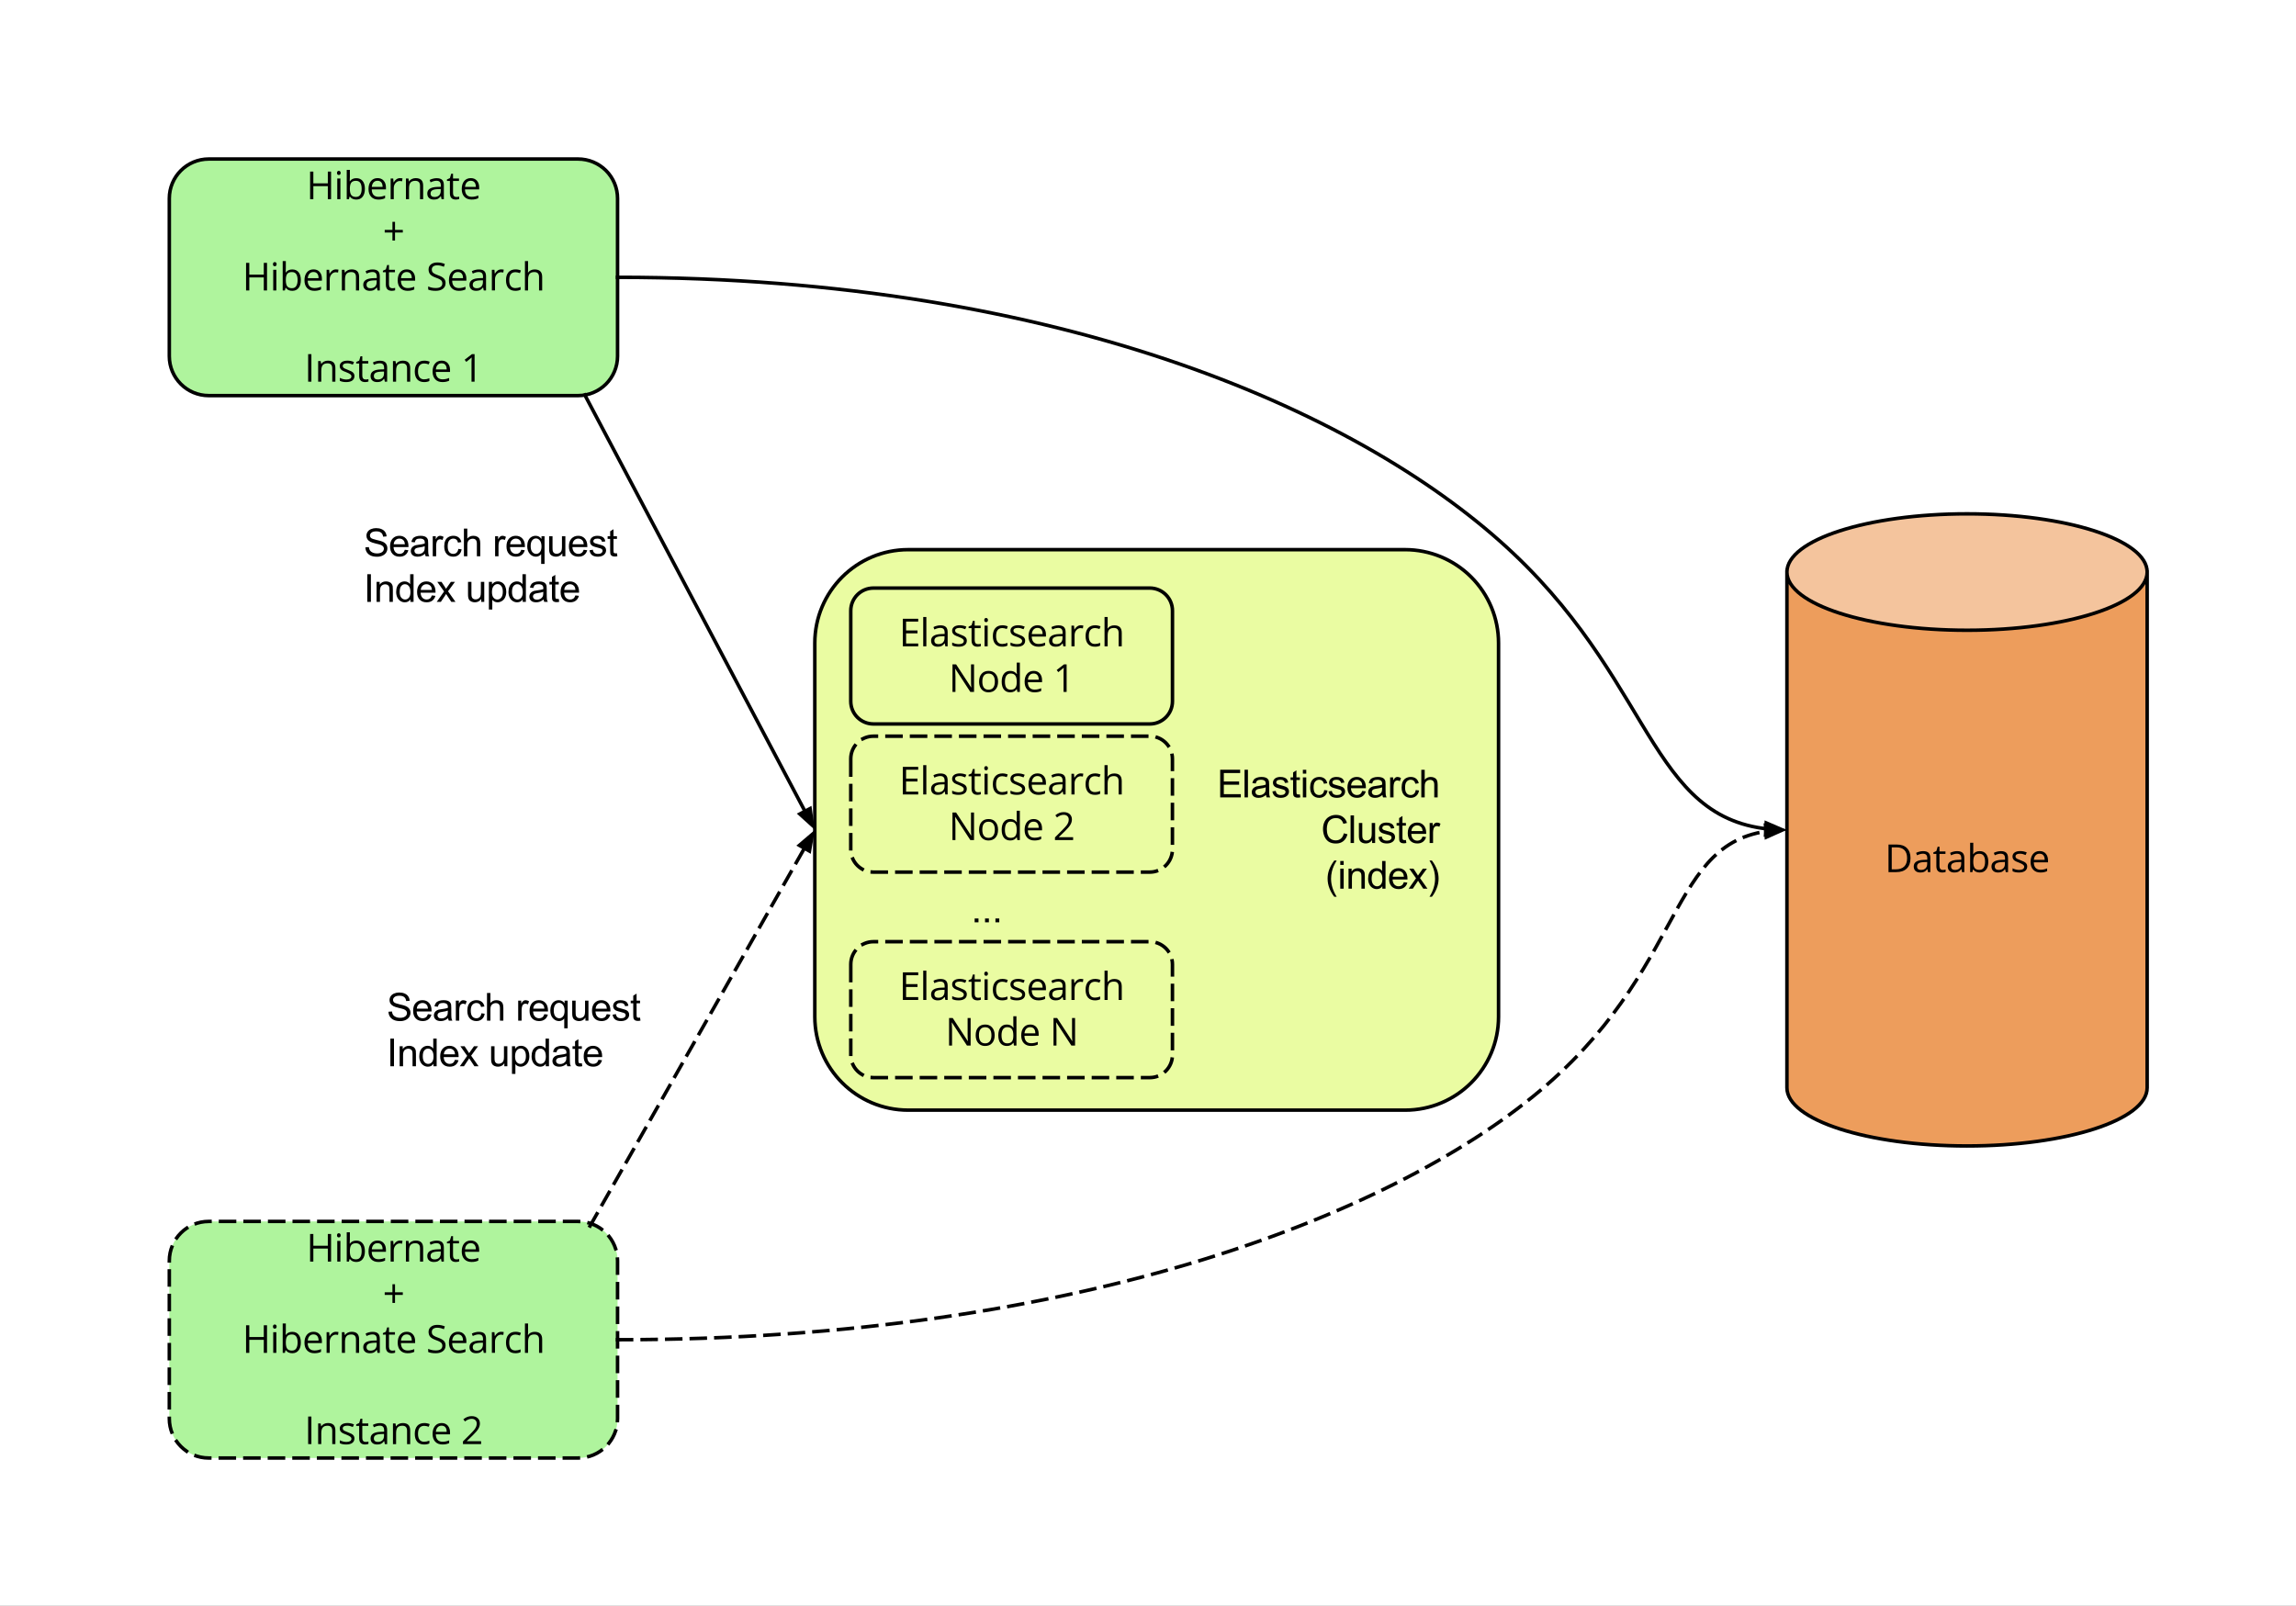 <?xml version="1.0" standalone="yes"?>

<svg version="1.1" viewBox="0.0 0.0 654.029 457.454" fill="none" stroke="none" stroke-linecap="square" stroke-miterlimit="10" xmlns="http://www.w3.org/2000/svg" xmlns:xlink="http://www.w3.org/1999/xlink"><rect x="0.0" y="0.0" width="654.029" height="457.454" fill="#808080" stroke="none"/><clipPath id="p.0"><path d="m0 0l654.029 0l0 457.454l-654.029 0l0 -457.454z" clip-rule="nonzero"></path></clipPath><g clip-path="url(#p.0)"><path fill="#ffffff" d="m0 0l654.029 0l0 457.454l-654.029 0z" fill-rule="evenodd"></path><path fill="#aff49d" d="m48.228 359.226l0 0c0 -6.204 5.03 -11.234 11.234 -11.234l105.217 0c2.979 0 5.837 1.184 7.944 3.29c2.107 2.107 3.29 4.964 3.29 7.944l0 44.934c0 6.204 -5.03 11.234 -11.234 11.234l-105.217 0l0 0c-6.204 0 -11.234 -5.03 -11.234 -11.234z" fill-rule="evenodd"></path><path stroke="#000000" stroke-width="1.0" stroke-linejoin="round" stroke-linecap="butt" stroke-dasharray="4.0,3.0" d="m48.228 359.226l0 0c0 -6.204 5.03 -11.234 11.234 -11.234l105.217 0c2.979 0 5.837 1.184 7.944 3.29c2.107 2.107 3.29 4.964 3.29 7.944l0 44.934c0 6.204 -5.03 11.234 -11.234 11.234l-105.217 0l0 0c-6.204 0 -11.234 -5.03 -11.234 -11.234z" fill-rule="evenodd"></path><path fill="#000000" d="m94.306 359.433l-0.922 0l0 -3.703l-4.125 0l0 3.703l-0.922 0l0 -7.859l0.922 0l0 3.344l4.125 0l0 -3.344l0.922 0l0 7.859zm2.659 0l-0.891 0l0 -5.891l0.891 0l0 5.891zm-0.969 -7.484q0 -0.297 0.141 -0.438q0.156 -0.156 0.375 -0.156q0.219 0 0.375 0.156q0.156 0.141 0.156 0.438q0 0.297 -0.156 0.453q-0.156 0.141 -0.375 0.141q-0.219 0 -0.375 -0.141q-0.141 -0.156 -0.141 -0.453zm5.508 1.5q1.156 0 1.797 0.797q0.641 0.781 0.641 2.234q0 1.453 -0.656 2.266q-0.641 0.797 -1.781 0.797q-0.578 0 -1.062 -0.203q-0.469 -0.219 -0.781 -0.656l-0.078 0l-0.188 0.75l-0.625 0l0 -8.359l0.891 0l0 2.031q0 0.688 -0.047 1.219l0.047 0q0.609 -0.875 1.844 -0.875zm-0.125 0.75q-0.922 0 -1.328 0.531q-0.391 0.516 -0.391 1.75q0 1.25 0.406 1.781q0.422 0.531 1.328 0.531q0.828 0 1.219 -0.594q0.406 -0.609 0.406 -1.719q0 -1.156 -0.406 -1.719q-0.391 -0.562 -1.234 -0.562zm6.405 5.344q-1.312 0 -2.062 -0.797q-0.75 -0.797 -0.75 -2.203q0 -1.422 0.688 -2.266q0.703 -0.844 1.891 -0.844q1.109 0 1.75 0.734q0.641 0.734 0.641 1.922l0 0.562l-4.047 0q0.016 1.031 0.516 1.578q0.5 0.531 1.406 0.531q0.953 0 1.875 -0.391l0 0.781q-0.469 0.219 -0.891 0.297q-0.422 0.094 -1.016 0.094zm-0.25 -5.359q-0.703 0 -1.125 0.469q-0.422 0.453 -0.5 1.281l3.078 0q0 -0.844 -0.375 -1.297q-0.375 -0.453 -1.078 -0.453zm6.416 -0.75q0.391 0 0.703 0.062l-0.109 0.828q-0.375 -0.078 -0.656 -0.078q-0.703 0 -1.219 0.594q-0.5 0.578 -0.5 1.438l0 3.156l-0.891 0l0 -5.891l0.734 0l0.094 1.094l0.047 0q0.328 -0.578 0.781 -0.891q0.469 -0.312 1.016 -0.312zm5.694 6.0l0 -3.812q0 -0.719 -0.328 -1.062q-0.328 -0.359 -1.016 -0.359q-0.922 0 -1.359 0.5q-0.422 0.5 -0.422 1.641l0 3.094l-0.891 0l0 -5.891l0.719 0l0.141 0.812l0.047 0q0.266 -0.438 0.766 -0.672q0.5 -0.25 1.109 -0.25q1.062 0 1.594 0.516q0.531 0.516 0.531 1.641l0 3.844l-0.891 0zm6.134 0l-0.172 -0.844l-0.047 0q-0.438 0.562 -0.875 0.766q-0.438 0.188 -1.094 0.188q-0.875 0 -1.375 -0.453q-0.5 -0.453 -0.5 -1.281q0 -1.781 2.859 -1.875l1.0 -0.031l0 -0.359q0 -0.703 -0.297 -1.031q-0.297 -0.328 -0.953 -0.328q-0.734 0 -1.672 0.453l-0.266 -0.688q0.422 -0.234 0.938 -0.359q0.531 -0.141 1.047 -0.141q1.062 0 1.562 0.469q0.5 0.469 0.5 1.5l0 4.016l-0.656 0zm-2.016 -0.625q0.844 0 1.312 -0.453q0.469 -0.469 0.469 -1.281l0 -0.531l-0.891 0.031q-1.062 0.047 -1.531 0.344q-0.469 0.281 -0.469 0.906q0 0.469 0.297 0.734q0.297 0.25 0.812 0.25zm6.223 0q0.234 0 0.453 -0.031q0.234 -0.047 0.359 -0.078l0 0.688q-0.156 0.062 -0.438 0.109q-0.281 0.047 -0.5 0.047q-1.703 0 -1.703 -1.797l0 -3.5l-0.844 0l0 -0.438l0.844 -0.375l0.375 -1.25l0.516 0l0 1.359l1.703 0l0 0.703l-1.703 0l0 3.453q0 0.531 0.25 0.828q0.25 0.281 0.688 0.281zm4.356 0.734q-1.312 0 -2.062 -0.797q-0.75 -0.797 -0.75 -2.203q0 -1.422 0.688 -2.266q0.703 -0.844 1.891 -0.844q1.109 0 1.75 0.734q0.641 0.734 0.641 1.922l0 0.562l-4.047 0q0.016 1.031 0.516 1.578q0.5 0.531 1.406 0.531q0.953 0 1.875 -0.391l0 0.781q-0.469 0.219 -0.891 0.297q-0.422 0.094 -1.016 0.094zm-0.25 -5.359q-0.703 0 -1.125 0.469q-0.422 0.453 -0.5 1.281l3.078 0q0 -0.844 -0.375 -1.297q-0.375 -0.453 -1.078 -0.453z" fill-rule="nonzero"></path><path fill="#000000" d="m112.524 368.183l2.219 0l0 0.75l-2.219 0l0 2.281l-0.734 0l0 -2.281l-2.203 0l0 -0.75l2.203 0l0 -2.297l0.734 0l0 2.297z" fill-rule="nonzero"></path><path fill="#000000" d="m76.063 385.433l-0.922 0l0 -3.703l-4.125 0l0 3.703l-0.922 0l0 -7.859l0.922 0l0 3.344l4.125 0l0 -3.344l0.922 0l0 7.859zm2.659 0l-0.891 0l0 -5.891l0.891 0l0 5.891zm-0.969 -7.484q0 -0.297 0.141 -0.438q0.156 -0.156 0.375 -0.156q0.219 0 0.375 0.156q0.156 0.141 0.156 0.438q0 0.297 -0.156 0.453q-0.156 0.141 -0.375 0.141q-0.219 0 -0.375 -0.141q-0.141 -0.156 -0.141 -0.453zm5.508 1.5q1.156 0 1.797 0.797q0.641 0.781 0.641 2.234q0 1.453 -0.656 2.266q-0.641 0.797 -1.781 0.797q-0.578 0 -1.062 -0.203q-0.469 -0.219 -0.781 -0.656l-0.078 0l-0.188 0.75l-0.625 0l0 -8.359l0.891 0l0 2.031q0 0.688 -0.047 1.219l0.047 0q0.609 -0.875 1.844 -0.875zm-0.125 0.75q-0.922 0 -1.328 0.531q-0.391 0.516 -0.391 1.75q0 1.25 0.406 1.781q0.422 0.531 1.328 0.531q0.828 0 1.219 -0.594q0.406 -0.609 0.406 -1.719q0 -1.156 -0.406 -1.719q-0.391 -0.562 -1.234 -0.562zm6.405 5.344q-1.312 0 -2.062 -0.797q-0.75 -0.797 -0.75 -2.203q0 -1.422 0.688 -2.266q0.703 -0.844 1.891 -0.844q1.109 0 1.75 0.734q0.641 0.734 0.641 1.922l0 0.562l-4.047 0q0.016 1.031 0.516 1.578q0.5 0.531 1.406 0.531q0.953 0 1.875 -0.391l0 0.781q-0.469 0.219 -0.891 0.297q-0.422 0.094 -1.016 0.094zm-0.25 -5.359q-0.703 0 -1.125 0.469q-0.422 0.453 -0.5 1.281l3.078 0q0 -0.844 -0.375 -1.297q-0.375 -0.453 -1.078 -0.453zm6.416 -0.75q0.391 0 0.703 0.062l-0.109 0.828q-0.375 -0.078 -0.656 -0.078q-0.703 0 -1.219 0.594q-0.5 0.578 -0.5 1.438l0 3.156l-0.891 0l0 -5.891l0.734 0l0.094 1.094l0.047 0q0.328 -0.578 0.781 -0.891q0.469 -0.312 1.016 -0.312zm5.694 6.0l0 -3.812q0 -0.719 -0.328 -1.062q-0.328 -0.359 -1.016 -0.359q-0.922 0 -1.359 0.5q-0.422 0.5 -0.422 1.641l0 3.094l-0.891 0l0 -5.891l0.719 0l0.141 0.812l0.047 0q0.266 -0.438 0.766 -0.672q0.5 -0.25 1.109 -0.25q1.062 0 1.594 0.516q0.531 0.516 0.531 1.641l0 3.844l-0.891 0zm6.134 0l-0.172 -0.844l-0.047 0q-0.438 0.562 -0.875 0.766q-0.438 0.188 -1.094 0.188q-0.875 0 -1.375 -0.453q-0.5 -0.453 -0.5 -1.281q0 -1.781 2.859 -1.875l1.0 -0.031l0 -0.359q0 -0.703 -0.297 -1.031q-0.297 -0.328 -0.953 -0.328q-0.734 0 -1.672 0.453l-0.266 -0.688q0.422 -0.234 0.938 -0.359q0.531 -0.141 1.047 -0.141q1.062 0 1.562 0.469q0.5 0.469 0.5 1.5l0 4.016l-0.656 0zm-2.016 -0.625q0.844 0 1.312 -0.453q0.469 -0.469 0.469 -1.281l0 -0.531l-0.891 0.031q-1.062 0.047 -1.531 0.344q-0.469 0.281 -0.469 0.906q0 0.469 0.297 0.734q0.297 0.25 0.812 0.25zm6.223 0q0.234 0 0.453 -0.031q0.234 -0.047 0.359 -0.078l0 0.688q-0.156 0.062 -0.438 0.109q-0.281 0.047 -0.5 0.047q-1.703 0 -1.703 -1.797l0 -3.5l-0.844 0l0 -0.438l0.844 -0.375l0.375 -1.25l0.516 0l0 1.359l1.703 0l0 0.703l-1.703 0l0 3.453q0 0.531 0.25 0.828q0.25 0.281 0.688 0.281zm4.356 0.734q-1.312 0 -2.062 -0.797q-0.75 -0.797 -0.75 -2.203q0 -1.422 0.688 -2.266q0.703 -0.844 1.891 -0.844q1.109 0 1.75 0.734q0.641 0.734 0.641 1.922l0 0.562l-4.047 0q0.016 1.031 0.516 1.578q0.5 0.531 1.406 0.531q0.953 0 1.875 -0.391l0 0.781q-0.469 0.219 -0.891 0.297q-0.422 0.094 -1.016 0.094zm-0.25 -5.359q-0.703 0 -1.125 0.469q-0.422 0.453 -0.5 1.281l3.078 0q0 -0.844 -0.375 -1.297q-0.375 -0.453 -1.078 -0.453zm11.075 3.156q0 1.047 -0.766 1.625q-0.75 0.578 -2.031 0.578q-1.391 0 -2.156 -0.359l0 -0.891q0.484 0.219 1.047 0.344q0.578 0.109 1.141 0.109q0.906 0 1.375 -0.344q0.469 -0.359 0.469 -0.969q0 -0.406 -0.172 -0.672q-0.156 -0.266 -0.547 -0.484q-0.391 -0.219 -1.172 -0.5q-1.094 -0.391 -1.562 -0.922q-0.469 -0.547 -0.469 -1.406q0 -0.906 0.672 -1.438q0.688 -0.547 1.812 -0.547q1.172 0 2.156 0.438l-0.281 0.797q-0.969 -0.422 -1.891 -0.422q-0.734 0 -1.141 0.312q-0.406 0.312 -0.406 0.875q0 0.406 0.141 0.672q0.156 0.25 0.516 0.469q0.359 0.219 1.094 0.484q1.234 0.438 1.703 0.953q0.469 0.5 0.469 1.297zm3.77 2.203q-1.312 0 -2.062 -0.797q-0.75 -0.797 -0.75 -2.203q0 -1.422 0.688 -2.266q0.703 -0.844 1.891 -0.844q1.109 0 1.75 0.734q0.641 0.734 0.641 1.922l0 0.562l-4.047 0q0.016 1.031 0.516 1.578q0.5 0.531 1.406 0.531q0.953 0 1.875 -0.391l0 0.781q-0.469 0.219 -0.891 0.297q-0.422 0.094 -1.016 0.094zm-0.25 -5.359q-0.703 0 -1.125 0.469q-0.422 0.453 -0.5 1.281l3.078 0q0 -0.844 -0.375 -1.297q-0.375 -0.453 -1.078 -0.453zm7.354 5.25l-0.172 -0.844l-0.047 0q-0.438 0.562 -0.875 0.766q-0.438 0.188 -1.094 0.188q-0.875 0 -1.375 -0.453q-0.5 -0.453 -0.5 -1.281q0 -1.781 2.859 -1.875l1.0 -0.031l0 -0.359q0 -0.703 -0.297 -1.031q-0.297 -0.328 -0.953 -0.328q-0.734 0 -1.672 0.453l-0.266 -0.688q0.422 -0.234 0.938 -0.359q0.531 -0.141 1.047 -0.141q1.062 0 1.562 0.469q0.5 0.469 0.5 1.5l0 4.016l-0.656 0zm-2.016 -0.625q0.844 0 1.312 -0.453q0.469 -0.469 0.469 -1.281l0 -0.531l-0.891 0.031q-1.062 0.047 -1.531 0.344q-0.469 0.281 -0.469 0.906q0 0.469 0.297 0.734q0.297 0.25 0.812 0.25zm7.005 -5.375q0.391 0 0.703 0.062l-0.109 0.828q-0.375 -0.078 -0.656 -0.078q-0.703 0 -1.219 0.594q-0.5 0.578 -0.5 1.438l0 3.156l-0.891 0l0 -5.891l0.734 0l0.094 1.094l0.047 0q0.328 -0.578 0.781 -0.891q0.469 -0.312 1.016 -0.312zm4.022 6.109q-1.281 0 -1.984 -0.781q-0.688 -0.797 -0.688 -2.234q0 -1.484 0.703 -2.281q0.719 -0.812 2.031 -0.812q0.422 0 0.844 0.094q0.422 0.094 0.672 0.219l-0.281 0.75q-0.297 -0.109 -0.641 -0.188q-0.344 -0.078 -0.625 -0.078q-1.781 0 -1.781 2.281q0 1.094 0.438 1.672q0.438 0.578 1.297 0.578q0.734 0 1.5 -0.312l0 0.781q-0.594 0.312 -1.484 0.312zm6.745 -0.109l0 -3.812q0 -0.719 -0.328 -1.062q-0.328 -0.359 -1.016 -0.359q-0.938 0 -1.359 0.5q-0.422 0.5 -0.422 1.656l0 3.078l-0.891 0l0 -8.359l0.891 0l0 2.531q0 0.453 -0.047 0.75l0.047 0q0.266 -0.422 0.75 -0.656q0.484 -0.25 1.109 -0.25q1.078 0 1.609 0.516q0.547 0.516 0.547 1.625l0 3.844l-0.891 0z" fill-rule="nonzero"></path><path fill="#000000" d="m87.781 411.433l0 -7.859l0.922 0l0 7.859l-0.922 0zm6.862 0l0 -3.812q0 -0.719 -0.328 -1.062q-0.328 -0.359 -1.016 -0.359q-0.922 0 -1.359 0.5q-0.422 0.5 -0.422 1.641l0 3.094l-0.891 0l0 -5.891l0.719 0l0.141 0.812l0.047 0q0.266 -0.438 0.766 -0.672q0.5 -0.25 1.109 -0.25q1.062 0 1.594 0.516q0.531 0.516 0.531 1.641l0 3.844l-0.891 0zm6.322 -1.609q0 0.828 -0.625 1.281q-0.609 0.438 -1.719 0.438q-1.172 0 -1.828 -0.375l0 -0.828q0.438 0.219 0.922 0.344q0.484 0.125 0.938 0.125q0.688 0 1.062 -0.219q0.391 -0.234 0.391 -0.688q0 -0.344 -0.312 -0.578q-0.297 -0.25 -1.156 -0.594q-0.828 -0.297 -1.172 -0.516q-0.344 -0.234 -0.516 -0.531q-0.172 -0.297 -0.172 -0.688q0 -0.719 0.578 -1.141q0.594 -0.422 1.625 -0.422q0.953 0 1.859 0.391l-0.328 0.734q-0.875 -0.375 -1.594 -0.375q-0.641 0 -0.969 0.203q-0.312 0.203 -0.312 0.547q0 0.234 0.109 0.406q0.125 0.156 0.391 0.312q0.281 0.156 1.031 0.438q1.047 0.375 1.422 0.766q0.375 0.391 0.375 0.969zm3.177 0.984q0.234 0 0.453 -0.031q0.234 -0.047 0.359 -0.078l0 0.688q-0.156 0.062 -0.438 0.109q-0.281 0.047 -0.5 0.047q-1.703 0 -1.703 -1.797l0 -3.5l-0.844 0l0 -0.438l0.844 -0.375l0.375 -1.25l0.516 0l0 1.359l1.703 0l0 0.703l-1.703 0l0 3.453q0 0.531 0.25 0.828q0.25 0.281 0.688 0.281zm5.481 0.625l-0.172 -0.844l-0.047 0q-0.438 0.562 -0.875 0.766q-0.438 0.188 -1.094 0.188q-0.875 0 -1.375 -0.453q-0.5 -0.453 -0.5 -1.281q0 -1.781 2.859 -1.875l1.0 -0.031l0 -0.359q0 -0.703 -0.297 -1.031q-0.297 -0.328 -0.953 -0.328q-0.734 0 -1.672 0.453l-0.266 -0.688q0.422 -0.234 0.938 -0.359q0.531 -0.141 1.047 -0.141q1.062 0 1.562 0.469q0.5 0.469 0.5 1.5l0 4.016l-0.656 0zm-2.016 -0.625q0.844 0 1.312 -0.453q0.469 -0.469 0.469 -1.281l0 -0.531l-0.891 0.031q-1.062 0.047 -1.531 0.344q-0.469 0.281 -0.469 0.906q0 0.469 0.297 0.734q0.297 0.25 0.812 0.25zm8.348 0.625l0 -3.812q0 -0.719 -0.328 -1.062q-0.328 -0.359 -1.016 -0.359q-0.922 0 -1.359 0.5q-0.422 0.5 -0.422 1.641l0 3.094l-0.891 0l0 -5.891l0.719 0l0.141 0.812l0.047 0q0.266 -0.438 0.766 -0.672q0.5 -0.25 1.109 -0.25q1.062 0 1.594 0.516q0.531 0.516 0.531 1.641l0 3.844l-0.891 0zm4.869 0.109q-1.281 0 -1.984 -0.781q-0.688 -0.797 -0.688 -2.234q0 -1.484 0.703 -2.281q0.719 -0.812 2.031 -0.812q0.422 0 0.844 0.094q0.422 0.094 0.672 0.219l-0.281 0.75q-0.297 -0.109 -0.641 -0.188q-0.344 -0.078 -0.625 -0.078q-1.781 0 -1.781 2.281q0 1.094 0.438 1.672q0.438 0.578 1.297 0.578q0.734 0 1.5 -0.312l0 0.781q-0.594 0.312 -1.484 0.312zm5.214 0q-1.312 0 -2.062 -0.797q-0.75 -0.797 -0.75 -2.203q0 -1.422 0.688 -2.266q0.703 -0.844 1.891 -0.844q1.109 0 1.75 0.734q0.641 0.734 0.641 1.922l0 0.562l-4.047 0q0.016 1.031 0.516 1.578q0.5 0.531 1.406 0.531q0.953 0 1.875 -0.391l0 0.781q-0.469 0.219 -0.891 0.297q-0.422 0.094 -1.016 0.094zm-0.25 -5.359q-0.703 0 -1.125 0.469q-0.422 0.453 -0.5 1.281l3.078 0q0 -0.844 -0.375 -1.297q-0.375 -0.453 -1.078 -0.453zm11.262 5.25l-5.172 0l0 -0.766l2.078 -2.078q0.938 -0.953 1.234 -1.359q0.312 -0.422 0.453 -0.797q0.156 -0.391 0.156 -0.844q0 -0.625 -0.391 -0.984q-0.375 -0.375 -1.047 -0.375q-0.484 0 -0.922 0.172q-0.438 0.156 -0.984 0.578l-0.469 -0.609q1.078 -0.906 2.359 -0.906q1.109 0 1.734 0.578q0.625 0.562 0.625 1.516q0 0.75 -0.422 1.484q-0.406 0.719 -1.562 1.844l-1.719 1.672l0 0.047l4.047 0l0 0.828z" fill-rule="nonzero"></path><path fill="#aff49d" d="m48.228 56.541l0 0c0 -6.204 5.03 -11.234 11.234 -11.234l105.217 0c2.979 0 5.837 1.184 7.944 3.29c2.107 2.107 3.29 4.964 3.29 7.944l0 44.934c0 6.204 -5.03 11.234 -11.234 11.234l-105.217 0l0 0c-6.204 0 -11.234 -5.03 -11.234 -11.234z" fill-rule="evenodd"></path><path stroke="#000000" stroke-width="1.0" stroke-linejoin="round" stroke-linecap="butt" d="m48.228 56.541l0 0c0 -6.204 5.03 -11.234 11.234 -11.234l105.217 0c2.979 0 5.837 1.184 7.944 3.29c2.107 2.107 3.29 4.964 3.29 7.944l0 44.934c0 6.204 -5.03 11.234 -11.234 11.234l-105.217 0l0 0c-6.204 0 -11.234 -5.03 -11.234 -11.234z" fill-rule="evenodd"></path><path fill="#000000" d="m94.306 56.748l-0.922 0l0 -3.703l-4.125 0l0 3.703l-0.922 0l0 -7.859l0.922 0l0 3.344l4.125 0l0 -3.344l0.922 0l0 7.859zm2.659 0l-0.891 0l0 -5.891l0.891 0l0 5.891zm-0.969 -7.484q0 -0.297 0.141 -0.438q0.156 -0.156 0.375 -0.156q0.219 0 0.375 0.156q0.156 0.141 0.156 0.438q0 0.297 -0.156 0.453q-0.156 0.141 -0.375 0.141q-0.219 0 -0.375 -0.141q-0.141 -0.156 -0.141 -0.453zm5.508 1.5q1.156 0 1.797 0.797q0.641 0.781 0.641 2.234q0 1.453 -0.656 2.266q-0.641 0.797 -1.781 0.797q-0.578 0 -1.062 -0.203q-0.469 -0.219 -0.781 -0.656l-0.078 0l-0.188 0.75l-0.625 0l0 -8.359l0.891 0l0 2.031q0 0.688 -0.047 1.219l0.047 0q0.609 -0.875 1.844 -0.875zm-0.125 0.75q-0.922 0 -1.328 0.531q-0.391 0.516 -0.391 1.75q0 1.25 0.406 1.781q0.422 0.531 1.328 0.531q0.828 0 1.219 -0.594q0.406 -0.609 0.406 -1.719q0 -1.156 -0.406 -1.719q-0.391 -0.562 -1.234 -0.562zm6.405 5.344q-1.312 0 -2.062 -0.797q-0.75 -0.797 -0.75 -2.203q0 -1.422 0.688 -2.266q0.703 -0.844 1.891 -0.844q1.109 0 1.75 0.734q0.641 0.734 0.641 1.922l0 0.562l-4.047 0q0.016 1.031 0.516 1.578q0.5 0.531 1.406 0.531q0.953 0 1.875 -0.391l0 0.781q-0.469 0.219 -0.891 0.297q-0.422 0.094 -1.016 0.094zm-0.25 -5.359q-0.703 0 -1.125 0.469q-0.422 0.453 -0.5 1.281l3.078 0q0 -0.844 -0.375 -1.297q-0.375 -0.453 -1.078 -0.453zm6.416 -0.75q0.391 0 0.703 0.062l-0.109 0.828q-0.375 -0.078 -0.656 -0.078q-0.703 0 -1.219 0.594q-0.5 0.578 -0.5 1.438l0 3.156l-0.891 0l0 -5.891l0.734 0l0.094 1.094l0.047 0q0.328 -0.578 0.781 -0.891q0.469 -0.312 1.016 -0.312zm5.694 6.0l0 -3.812q0 -0.719 -0.328 -1.062q-0.328 -0.359 -1.016 -0.359q-0.922 0 -1.359 0.5q-0.422 0.5 -0.422 1.641l0 3.094l-0.891 0l0 -5.891l0.719 0l0.141 0.812l0.047 0q0.266 -0.438 0.766 -0.672q0.5 -0.25 1.109 -0.25q1.062 0 1.594 0.516q0.531 0.516 0.531 1.641l0 3.844l-0.891 0zm6.134 0l-0.172 -0.844l-0.047 0q-0.438 0.562 -0.875 0.766q-0.438 0.188 -1.094 0.188q-0.875 0 -1.375 -0.453q-0.5 -0.453 -0.5 -1.281q0 -1.781 2.859 -1.875l1.0 -0.031l0 -0.359q0 -0.703 -0.297 -1.031q-0.297 -0.328 -0.953 -0.328q-0.734 0 -1.672 0.453l-0.266 -0.688q0.422 -0.234 0.938 -0.359q0.531 -0.141 1.047 -0.141q1.062 0 1.562 0.469q0.5 0.469 0.5 1.5l0 4.016l-0.656 0zm-2.016 -0.625q0.844 0 1.312 -0.453q0.469 -0.469 0.469 -1.281l0 -0.531l-0.891 0.031q-1.062 0.047 -1.531 0.344q-0.469 0.281 -0.469 0.906q0 0.469 0.297 0.734q0.297 0.25 0.812 0.25zm6.223 0q0.234 0 0.453 -0.031q0.234 -0.047 0.359 -0.078l0 0.688q-0.156 0.062 -0.438 0.109q-0.281 0.047 -0.5 0.047q-1.703 0 -1.703 -1.797l0 -3.5l-0.844 0l0 -0.438l0.844 -0.375l0.375 -1.25l0.516 0l0 1.359l1.703 0l0 0.703l-1.703 0l0 3.453q0 0.531 0.25 0.828q0.25 0.281 0.688 0.281zm4.356 0.734q-1.312 0 -2.062 -0.797q-0.75 -0.797 -0.75 -2.203q0 -1.422 0.688 -2.266q0.703 -0.844 1.891 -0.844q1.109 0 1.75 0.734q0.641 0.734 0.641 1.922l0 0.562l-4.047 0q0.016 1.031 0.516 1.578q0.5 0.531 1.406 0.531q0.953 0 1.875 -0.391l0 0.781q-0.469 0.219 -0.891 0.297q-0.422 0.094 -1.016 0.094zm-0.25 -5.359q-0.703 0 -1.125 0.469q-0.422 0.453 -0.5 1.281l3.078 0q0 -0.844 -0.375 -1.297q-0.375 -0.453 -1.078 -0.453z" fill-rule="nonzero"></path><path fill="#000000" d="m112.524 65.498l2.219 0l0 0.75l-2.219 0l0 2.281l-0.734 0l0 -2.281l-2.203 0l0 -0.75l2.203 0l0 -2.297l0.734 0l0 2.297z" fill-rule="nonzero"></path><path fill="#000000" d="m76.063 82.748l-0.922 0l0 -3.703l-4.125 0l0 3.703l-0.922 0l0 -7.859l0.922 0l0 3.344l4.125 0l0 -3.344l0.922 0l0 7.859zm2.659 0l-0.891 0l0 -5.891l0.891 0l0 5.891zm-0.969 -7.484q0 -0.297 0.141 -0.438q0.156 -0.156 0.375 -0.156q0.219 0 0.375 0.156q0.156 0.141 0.156 0.438q0 0.297 -0.156 0.453q-0.156 0.141 -0.375 0.141q-0.219 0 -0.375 -0.141q-0.141 -0.156 -0.141 -0.453zm5.508 1.5q1.156 0 1.797 0.797q0.641 0.781 0.641 2.234q0 1.453 -0.656 2.266q-0.641 0.797 -1.781 0.797q-0.578 0 -1.062 -0.203q-0.469 -0.219 -0.781 -0.656l-0.078 0l-0.188 0.75l-0.625 0l0 -8.359l0.891 0l0 2.031q0 0.688 -0.047 1.219l0.047 0q0.609 -0.875 1.844 -0.875zm-0.125 0.75q-0.922 0 -1.328 0.531q-0.391 0.516 -0.391 1.75q0 1.25 0.406 1.781q0.422 0.531 1.328 0.531q0.828 0 1.219 -0.594q0.406 -0.609 0.406 -1.719q0 -1.156 -0.406 -1.719q-0.391 -0.562 -1.234 -0.562zm6.405 5.344q-1.312 0 -2.062 -0.797q-0.75 -0.797 -0.75 -2.203q0 -1.422 0.688 -2.266q0.703 -0.844 1.891 -0.844q1.109 0 1.75 0.734q0.641 0.734 0.641 1.922l0 0.562l-4.047 0q0.016 1.031 0.516 1.578q0.5 0.531 1.406 0.531q0.953 0 1.875 -0.391l0 0.781q-0.469 0.219 -0.891 0.297q-0.422 0.094 -1.016 0.094zm-0.25 -5.359q-0.703 0 -1.125 0.469q-0.422 0.453 -0.5 1.281l3.078 0q0 -0.844 -0.375 -1.297q-0.375 -0.453 -1.078 -0.453zm6.416 -0.75q0.391 0 0.703 0.062l-0.109 0.828q-0.375 -0.078 -0.656 -0.078q-0.703 0 -1.219 0.594q-0.5 0.578 -0.5 1.438l0 3.156l-0.891 0l0 -5.891l0.734 0l0.094 1.094l0.047 0q0.328 -0.578 0.781 -0.891q0.469 -0.312 1.016 -0.312zm5.694 6.0l0 -3.812q0 -0.719 -0.328 -1.062q-0.328 -0.359 -1.016 -0.359q-0.922 0 -1.359 0.5q-0.422 0.5 -0.422 1.641l0 3.094l-0.891 0l0 -5.891l0.719 0l0.141 0.812l0.047 0q0.266 -0.438 0.766 -0.672q0.5 -0.25 1.109 -0.25q1.062 0 1.594 0.516q0.531 0.516 0.531 1.641l0 3.844l-0.891 0zm6.134 0l-0.172 -0.844l-0.047 0q-0.438 0.562 -0.875 0.766q-0.438 0.188 -1.094 0.188q-0.875 0 -1.375 -0.453q-0.5 -0.453 -0.5 -1.281q0 -1.781 2.859 -1.875l1.0 -0.031l0 -0.359q0 -0.703 -0.297 -1.031q-0.297 -0.328 -0.953 -0.328q-0.734 0 -1.672 0.453l-0.266 -0.688q0.422 -0.234 0.938 -0.359q0.531 -0.141 1.047 -0.141q1.062 0 1.562 0.469q0.5 0.469 0.5 1.5l0 4.016l-0.656 0zm-2.016 -0.625q0.844 0 1.312 -0.453q0.469 -0.469 0.469 -1.281l0 -0.531l-0.891 0.031q-1.062 0.047 -1.531 0.344q-0.469 0.281 -0.469 0.906q0 0.469 0.297 0.734q0.297 0.25 0.812 0.25zm6.223 0q0.234 0 0.453 -0.031q0.234 -0.047 0.359 -0.078l0 0.688q-0.156 0.062 -0.438 0.109q-0.281 0.047 -0.5 0.047q-1.703 0 -1.703 -1.797l0 -3.5l-0.844 0l0 -0.438l0.844 -0.375l0.375 -1.25l0.516 0l0 1.359l1.703 0l0 0.703l-1.703 0l0 3.453q0 0.531 0.25 0.828q0.25 0.281 0.688 0.281zm4.356 0.734q-1.312 0 -2.062 -0.797q-0.75 -0.797 -0.75 -2.203q0 -1.422 0.688 -2.266q0.703 -0.844 1.891 -0.844q1.109 0 1.75 0.734q0.641 0.734 0.641 1.922l0 0.562l-4.047 0q0.016 1.031 0.516 1.578q0.5 0.531 1.406 0.531q0.953 0 1.875 -0.391l0 0.781q-0.469 0.219 -0.891 0.297q-0.422 0.094 -1.016 0.094zm-0.25 -5.359q-0.703 0 -1.125 0.469q-0.422 0.453 -0.5 1.281l3.078 0q0 -0.844 -0.375 -1.297q-0.375 -0.453 -1.078 -0.453zm11.075 3.156q0 1.047 -0.766 1.625q-0.75 0.578 -2.031 0.578q-1.391 0 -2.156 -0.359l0 -0.891q0.484 0.219 1.047 0.344q0.578 0.109 1.141 0.109q0.906 0 1.375 -0.344q0.469 -0.359 0.469 -0.969q0 -0.406 -0.172 -0.672q-0.156 -0.266 -0.547 -0.484q-0.391 -0.219 -1.172 -0.5q-1.094 -0.391 -1.562 -0.922q-0.469 -0.547 -0.469 -1.406q0 -0.906 0.672 -1.438q0.688 -0.547 1.812 -0.547q1.172 0 2.156 0.438l-0.281 0.797q-0.969 -0.422 -1.891 -0.422q-0.734 0 -1.141 0.312q-0.406 0.312 -0.406 0.875q0 0.406 0.141 0.672q0.156 0.25 0.516 0.469q0.359 0.219 1.094 0.484q1.234 0.438 1.703 0.953q0.469 0.5 0.469 1.297zm3.77 2.203q-1.312 0 -2.062 -0.797q-0.75 -0.797 -0.75 -2.203q0 -1.422 0.688 -2.266q0.703 -0.844 1.891 -0.844q1.109 0 1.75 0.734q0.641 0.734 0.641 1.922l0 0.562l-4.047 0q0.016 1.031 0.516 1.578q0.5 0.531 1.406 0.531q0.953 0 1.875 -0.391l0 0.781q-0.469 0.219 -0.891 0.297q-0.422 0.094 -1.016 0.094zm-0.25 -5.359q-0.703 0 -1.125 0.469q-0.422 0.453 -0.5 1.281l3.078 0q0 -0.844 -0.375 -1.297q-0.375 -0.453 -1.078 -0.453zm7.354 5.25l-0.172 -0.844l-0.047 0q-0.438 0.562 -0.875 0.766q-0.438 0.188 -1.094 0.188q-0.875 0 -1.375 -0.453q-0.5 -0.453 -0.5 -1.281q0 -1.781 2.859 -1.875l1.0 -0.031l0 -0.359q0 -0.703 -0.297 -1.031q-0.297 -0.328 -0.953 -0.328q-0.734 0 -1.672 0.453l-0.266 -0.688q0.422 -0.234 0.938 -0.359q0.531 -0.141 1.047 -0.141q1.062 0 1.562 0.469q0.5 0.469 0.5 1.5l0 4.016l-0.656 0zm-2.016 -0.625q0.844 0 1.312 -0.453q0.469 -0.469 0.469 -1.281l0 -0.531l-0.891 0.031q-1.062 0.047 -1.531 0.344q-0.469 0.281 -0.469 0.906q0 0.469 0.297 0.734q0.297 0.25 0.812 0.25zm7.005 -5.375q0.391 0 0.703 0.062l-0.109 0.828q-0.375 -0.078 -0.656 -0.078q-0.703 0 -1.219 0.594q-0.5 0.578 -0.5 1.438l0 3.156l-0.891 0l0 -5.891l0.734 0l0.094 1.094l0.047 0q0.328 -0.578 0.781 -0.891q0.469 -0.312 1.016 -0.312zm4.022 6.109q-1.281 0 -1.984 -0.781q-0.688 -0.797 -0.688 -2.234q0 -1.484 0.703 -2.281q0.719 -0.812 2.031 -0.812q0.422 0 0.844 0.094q0.422 0.094 0.672 0.219l-0.281 0.75q-0.297 -0.109 -0.641 -0.188q-0.344 -0.078 -0.625 -0.078q-1.781 0 -1.781 2.281q0 1.094 0.438 1.672q0.438 0.578 1.297 0.578q0.734 0 1.5 -0.312l0 0.781q-0.594 0.312 -1.484 0.312zm6.745 -0.109l0 -3.812q0 -0.719 -0.328 -1.062q-0.328 -0.359 -1.016 -0.359q-0.938 0 -1.359 0.5q-0.422 0.5 -0.422 1.656l0 3.078l-0.891 0l0 -8.359l0.891 0l0 2.531q0 0.453 -0.047 0.75l0.047 0q0.266 -0.422 0.75 -0.656q0.484 -0.25 1.109 -0.25q1.078 0 1.609 0.516q0.547 0.516 0.547 1.625l0 3.844l-0.891 0z" fill-rule="nonzero"></path><path fill="#000000" d="m87.781 108.748l0 -7.859l0.922 0l0 7.859l-0.922 0zm6.862 0l0 -3.812q0 -0.719 -0.328 -1.062q-0.328 -0.359 -1.016 -0.359q-0.922 0 -1.359 0.5q-0.422 0.5 -0.422 1.641l0 3.094l-0.891 0l0 -5.891l0.719 0l0.141 0.812l0.047 0q0.266 -0.438 0.766 -0.672q0.5 -0.25 1.109 -0.25q1.062 0 1.594 0.516q0.531 0.516 0.531 1.641l0 3.844l-0.891 0zm6.322 -1.609q0 0.828 -0.625 1.281q-0.609 0.438 -1.719 0.438q-1.172 0 -1.828 -0.375l0 -0.828q0.438 0.219 0.922 0.344q0.484 0.125 0.938 0.125q0.688 0 1.062 -0.219q0.391 -0.234 0.391 -0.688q0 -0.344 -0.312 -0.578q-0.297 -0.25 -1.156 -0.594q-0.828 -0.297 -1.172 -0.516q-0.344 -0.234 -0.516 -0.531q-0.172 -0.297 -0.172 -0.688q0 -0.719 0.578 -1.141q0.594 -0.422 1.625 -0.422q0.953 0 1.859 0.391l-0.328 0.734q-0.875 -0.375 -1.594 -0.375q-0.641 0 -0.969 0.203q-0.312 0.203 -0.312 0.547q0 0.234 0.109 0.406q0.125 0.156 0.391 0.312q0.281 0.156 1.031 0.438q1.047 0.375 1.422 0.766q0.375 0.391 0.375 0.969zm3.177 0.984q0.234 0 0.453 -0.031q0.234 -0.047 0.359 -0.078l0 0.688q-0.156 0.062 -0.438 0.109q-0.281 0.047 -0.5 0.047q-1.703 0 -1.703 -1.797l0 -3.5l-0.844 0l0 -0.438l0.844 -0.375l0.375 -1.25l0.516 0l0 1.359l1.703 0l0 0.703l-1.703 0l0 3.453q0 0.531 0.25 0.828q0.25 0.281 0.688 0.281zm5.481 0.625l-0.172 -0.844l-0.047 0q-0.438 0.562 -0.875 0.766q-0.438 0.188 -1.094 0.188q-0.875 0 -1.375 -0.453q-0.5 -0.453 -0.5 -1.281q0 -1.781 2.859 -1.875l1.0 -0.031l0 -0.359q0 -0.703 -0.297 -1.031q-0.297 -0.328 -0.953 -0.328q-0.734 0 -1.672 0.453l-0.266 -0.688q0.422 -0.234 0.938 -0.359q0.531 -0.141 1.047 -0.141q1.062 0 1.562 0.469q0.5 0.469 0.5 1.5l0 4.016l-0.656 0zm-2.016 -0.625q0.844 0 1.312 -0.453q0.469 -0.469 0.469 -1.281l0 -0.531l-0.891 0.031q-1.062 0.047 -1.531 0.344q-0.469 0.281 -0.469 0.906q0 0.469 0.297 0.734q0.297 0.25 0.812 0.25zm8.348 0.625l0 -3.812q0 -0.719 -0.328 -1.062q-0.328 -0.359 -1.016 -0.359q-0.922 0 -1.359 0.5q-0.422 0.5 -0.422 1.641l0 3.094l-0.891 0l0 -5.891l0.719 0l0.141 0.812l0.047 0q0.266 -0.438 0.766 -0.672q0.5 -0.25 1.109 -0.25q1.062 0 1.594 0.516q0.531 0.516 0.531 1.641l0 3.844l-0.891 0zm4.869 0.109q-1.281 0 -1.984 -0.781q-0.688 -0.797 -0.688 -2.234q0 -1.484 0.703 -2.281q0.719 -0.812 2.031 -0.812q0.422 0 0.844 0.094q0.422 0.094 0.672 0.219l-0.281 0.75q-0.297 -0.109 -0.641 -0.188q-0.344 -0.078 -0.625 -0.078q-1.781 0 -1.781 2.281q0 1.094 0.438 1.672q0.438 0.578 1.297 0.578q0.734 0 1.5 -0.312l0 0.781q-0.594 0.312 -1.484 0.312zm5.214 0q-1.312 0 -2.062 -0.797q-0.75 -0.797 -0.75 -2.203q0 -1.422 0.688 -2.266q0.703 -0.844 1.891 -0.844q1.109 0 1.75 0.734q0.641 0.734 0.641 1.922l0 0.562l-4.047 0q0.016 1.031 0.516 1.578q0.5 0.531 1.406 0.531q0.953 0 1.875 -0.391l0 0.781q-0.469 0.219 -0.891 0.297q-0.422 0.094 -1.016 0.094zm-0.25 -5.359q-0.703 0 -1.125 0.469q-0.422 0.453 -0.5 1.281l3.078 0q0 -0.844 -0.375 -1.297q-0.375 -0.453 -1.078 -0.453zm9.403 5.25l-0.875 0l0 -5.594q0 -0.703 0.047 -1.328q-0.109 0.109 -0.25 0.234q-0.141 0.125 -1.281 1.047l-0.469 -0.609l2.078 -1.609l0.75 0l0 7.859z" fill-rule="nonzero"></path><path fill="#ed9d5c" d="m509.018 162.979l0 0c0 9.159 22.971 16.584 51.307 16.584c28.336 0 51.307 -7.425 51.307 -16.584l0 146.927c0 9.159 -22.971 16.584 -51.307 16.584c-28.336 0 -51.307 -7.425 -51.307 -16.584z" fill-rule="evenodd"></path><path fill="#f4c49d" d="m509.018 162.979l0 0c0 -9.159 22.971 -16.584 51.307 -16.584c28.336 0 51.307 7.425 51.307 16.584l0 0c0 9.159 -22.971 16.584 -51.307 16.584c-28.336 0 -51.307 -7.425 -51.307 -16.584z" fill-rule="evenodd"></path><path fill="#000000" fill-opacity="0.0" d="m611.633 162.979l0 0c0 9.159 -22.971 16.584 -51.307 16.584c-28.336 0 -51.307 -7.425 -51.307 -16.584l0 0c0 -9.159 22.971 -16.584 51.307 -16.584c28.336 0 51.307 7.425 51.307 16.584l0 146.927c0 9.159 -22.971 16.584 -51.307 16.584c-28.336 0 -51.307 -7.425 -51.307 -16.584l0 -146.927" fill-rule="evenodd"></path><path stroke="#000000" stroke-width="1.0" stroke-linejoin="round" stroke-linecap="butt" d="m611.633 162.979l0 0c0 9.159 -22.971 16.584 -51.307 16.584c-28.336 0 -51.307 -7.425 -51.307 -16.584l0 0c0 -9.159 22.971 -16.584 51.307 -16.584c28.336 0 51.307 7.425 51.307 16.584l0 146.927c0 9.159 -22.971 16.584 -51.307 16.584c-28.336 0 -51.307 -7.425 -51.307 -16.584l0 -146.927" fill-rule="evenodd"></path><path fill="#000000" d="m544.218 244.474q0 1.938 -1.062 2.969q-1.047 1.031 -3.031 1.031l-2.172 0l0 -7.859l2.406 0q1.828 0 2.844 1.016q1.016 1.016 1.016 2.844zm-0.969 0.031q0 -1.531 -0.766 -2.312q-0.766 -0.781 -2.297 -0.781l-1.312 0l0 6.266l1.109 0q1.625 0 2.438 -0.797q0.828 -0.797 0.828 -2.375zm5.956 3.969l-0.172 -0.844l-0.047 0q-0.438 0.562 -0.875 0.766q-0.438 0.188 -1.094 0.188q-0.875 0 -1.375 -0.453q-0.5 -0.453 -0.5 -1.281q0 -1.781 2.859 -1.875l1.0 -0.031l0 -0.359q0 -0.703 -0.297 -1.031q-0.297 -0.328 -0.953 -0.328q-0.734 0 -1.672 0.453l-0.266 -0.688q0.422 -0.234 0.938 -0.359q0.531 -0.141 1.047 -0.141q1.062 0 1.562 0.469q0.5 0.469 0.5 1.5l0 4.016l-0.656 0zm-2.016 -0.625q0.844 0 1.312 -0.453q0.469 -0.469 0.469 -1.281l0 -0.531l-0.891 0.031q-1.062 0.047 -1.531 0.344q-0.469 0.281 -0.469 0.906q0 0.469 0.297 0.734q0.297 0.25 0.812 0.25zm6.223 0q0.234 0 0.453 -0.031q0.234 -0.047 0.359 -0.078l0 0.688q-0.156 0.062 -0.438 0.109q-0.281 0.047 -0.5 0.047q-1.703 0 -1.703 -1.797l0 -3.5l-0.844 0l0 -0.438l0.844 -0.375l0.375 -1.25l0.516 0l0 1.359l1.703 0l0 0.703l-1.703 0l0 3.453q0 0.531 0.25 0.828q0.25 0.281 0.688 0.281zm5.481 0.625l-0.172 -0.844l-0.047 0q-0.438 0.562 -0.875 0.766q-0.438 0.188 -1.094 0.188q-0.875 0 -1.375 -0.453q-0.5 -0.453 -0.5 -1.281q0 -1.781 2.859 -1.875l1.0 -0.031l0 -0.359q0 -0.703 -0.297 -1.031q-0.297 -0.328 -0.953 -0.328q-0.734 0 -1.672 0.453l-0.266 -0.688q0.422 -0.234 0.938 -0.359q0.531 -0.141 1.047 -0.141q1.062 0 1.562 0.469q0.5 0.469 0.5 1.5l0 4.016l-0.656 0zm-2.016 -0.625q0.844 0 1.312 -0.453q0.469 -0.469 0.469 -1.281l0 -0.531l-0.891 0.031q-1.062 0.047 -1.531 0.344q-0.469 0.281 -0.469 0.906q0 0.469 0.297 0.734q0.297 0.25 0.812 0.25zm7.067 -5.359q1.156 0 1.797 0.797q0.641 0.781 0.641 2.234q0 1.453 -0.656 2.266q-0.641 0.797 -1.781 0.797q-0.578 0 -1.062 -0.203q-0.469 -0.219 -0.781 -0.656l-0.078 0l-0.188 0.75l-0.625 0l0 -8.359l0.891 0l0 2.031q0 0.688 -0.047 1.219l0.047 0q0.609 -0.875 1.844 -0.875zm-0.125 0.75q-0.922 0 -1.328 0.531q-0.391 0.516 -0.391 1.75q0 1.25 0.406 1.781q0.422 0.531 1.328 0.531q0.828 0 1.219 -0.594q0.406 -0.609 0.406 -1.719q0 -1.156 -0.406 -1.719q-0.391 -0.562 -1.234 -0.562zm7.53 5.234l-0.172 -0.844l-0.047 0q-0.438 0.562 -0.875 0.766q-0.438 0.188 -1.094 0.188q-0.875 0 -1.375 -0.453q-0.5 -0.453 -0.5 -1.281q0 -1.781 2.859 -1.875l1.0 -0.031l0 -0.359q0 -0.703 -0.297 -1.031q-0.297 -0.328 -0.953 -0.328q-0.734 0 -1.672 0.453l-0.266 -0.688q0.422 -0.234 0.938 -0.359q0.531 -0.141 1.047 -0.141q1.062 0 1.562 0.469q0.5 0.469 0.5 1.5l0 4.016l-0.656 0zm-2.016 -0.625q0.844 0 1.312 -0.453q0.469 -0.469 0.469 -1.281l0 -0.531l-0.891 0.031q-1.062 0.047 -1.531 0.344q-0.469 0.281 -0.469 0.906q0 0.469 0.297 0.734q0.297 0.25 0.812 0.25zm8.13 -0.984q0 0.828 -0.625 1.281q-0.609 0.438 -1.719 0.438q-1.172 0 -1.828 -0.375l0 -0.828q0.438 0.219 0.922 0.344q0.484 0.125 0.938 0.125q0.688 0 1.062 -0.219q0.391 -0.234 0.391 -0.688q0 -0.344 -0.312 -0.578q-0.297 -0.25 -1.156 -0.594q-0.828 -0.297 -1.172 -0.516q-0.344 -0.234 -0.516 -0.531q-0.172 -0.297 -0.172 -0.688q0 -0.719 0.578 -1.141q0.594 -0.422 1.625 -0.422q0.953 0 1.859 0.391l-0.328 0.734q-0.875 -0.375 -1.594 -0.375q-0.641 0 -0.969 0.203q-0.312 0.203 -0.312 0.547q0 0.234 0.109 0.406q0.125 0.156 0.391 0.312q0.281 0.156 1.031 0.438q1.047 0.375 1.422 0.766q0.375 0.391 0.375 0.969zm3.771 1.719q-1.312 0 -2.062 -0.797q-0.75 -0.797 -0.75 -2.203q0 -1.422 0.688 -2.266q0.703 -0.844 1.891 -0.844q1.109 0 1.75 0.734q0.641 0.734 0.641 1.922l0 0.562l-4.047 0q0.016 1.031 0.516 1.578q0.5 0.531 1.406 0.531q0.953 0 1.875 -0.391l0 0.781q-0.469 0.219 -0.891 0.297q-0.422 0.094 -1.016 0.094zm-0.25 -5.359q-0.703 0 -1.125 0.469q-0.422 0.453 -0.5 1.281l3.078 0q0 -0.844 -0.375 -1.297q-0.375 -0.453 -1.078 -0.453z" fill-rule="nonzero"></path><path fill="#000000" fill-opacity="0.0" d="m175.913 381.693c132.367 0 223.095 -36.315 264.733 -72.63c41.638 -36.315 34.185 -72.63 68.369 -72.63" fill-rule="evenodd"></path><path stroke="#000000" stroke-width="1.0" stroke-linejoin="round" stroke-linecap="butt" stroke-dasharray="4.0,3.0" d="m175.913 381.693c132.367 0 223.095 -36.315 264.733 -72.63c20.819 -18.157 29.365 -36.315 36.98 -49.933c3.807 -6.809 7.382 -12.483 12.141 -16.455c2.38 -1.986 5.055 -3.546 8.204 -4.61c0.787 -0.266 1.604 -0.501 2.453 -0.704c0.425 -0.101 0.857 -0.195 1.298 -0.28c0.221 -0.043 0.443 -0.083 0.668 -0.122l0.64 -0.103" fill-rule="evenodd"></path><path fill="#000000" stroke="#000000" stroke-width="1.0" stroke-linecap="butt" d="m503.147 238.504l4.41 -1.968l-4.643 -1.327z" fill-rule="evenodd"></path><path fill="#000000" fill-opacity="0.0" d="m175.913 79.008c127.617 0 213.595 39.362 255.233 78.724c41.638 39.362 38.935 78.724 77.869 78.724" fill-rule="evenodd"></path><path stroke="#000000" stroke-width="1.0" stroke-linejoin="round" stroke-linecap="butt" d="m175.913 79.008c127.617 0 213.595 39.362 255.233 78.724c20.819 19.681 30.553 39.362 39.948 54.123c4.698 7.38 9.311 13.531 15.184 17.836c2.936 2.153 6.187 3.844 9.921 4.997c1.867 0.577 3.854 1.019 5.983 1.317c0.266 0.037 0.534 0.072 0.805 0.105l0.038 0.004" fill-rule="evenodd"></path><path fill="#000000" stroke="#000000" stroke-width="1.0" stroke-linecap="butt" d="m502.931 237.763l4.625 -1.39l-4.436 -1.908z" fill-rule="evenodd"></path><path fill="#000000" fill-opacity="0.0" d="m166.592 112.537l65.512 123.906" fill-rule="evenodd"></path><path stroke="#000000" stroke-width="1.0" stroke-linejoin="round" stroke-linecap="butt" d="m166.592 112.537l62.707 118.601" fill-rule="evenodd"></path><path fill="#000000" stroke="#000000" stroke-width="1.0" stroke-linecap="butt" d="m227.839 231.911l3.581 3.24l-0.661 -4.784z" fill-rule="evenodd"></path><path fill="#000000" fill-opacity="0.0" d="m168.073 349.293l64.031 -112.85" fill-rule="evenodd"></path><path stroke="#000000" stroke-width="1.0" stroke-linejoin="round" stroke-linecap="butt" stroke-dasharray="4.0,3.0" d="m168.073 349.293l61.071 -107.632" fill-rule="evenodd"></path><path fill="#000000" stroke="#000000" stroke-width="1.0" stroke-linecap="butt" d="m230.58 242.476l0.803 -4.762l-3.676 3.132z" fill-rule="evenodd"></path><path fill="#eafca2" d="m232.104 183.214l0 0c0 -14.699 11.916 -26.615 26.615 -26.615l141.536 0c7.059 0 13.828 2.804 18.82 7.795c4.991 4.991 7.795 11.761 7.795 18.82l0 106.457c0 14.699 -11.916 26.615 -26.615 26.615l-141.536 0c-14.699 0 -26.615 -11.916 -26.615 -26.615z" fill-rule="evenodd"></path><path stroke="#000000" stroke-width="1.0" stroke-linejoin="round" stroke-linecap="butt" d="m232.104 183.214l0 0c0 -14.699 11.916 -26.615 26.615 -26.615l141.536 0c7.059 0 13.828 2.804 18.82 7.795c4.991 4.991 7.795 11.761 7.795 18.82l0 106.457c0 14.699 -11.916 26.615 -26.615 26.615l-141.536 0c-14.699 0 -26.615 -11.916 -26.615 -26.615z" fill-rule="evenodd"></path><path fill="#000000" d="m347.58 227.183l0 -7.875l5.688 0l0 0.938l-4.656 0l0 2.406l4.359 0l0 0.922l-4.359 0l0 2.688l4.844 0l0 0.922l-5.875 0zm6.936 0l0 -7.875l0.969 0l0 7.875l-0.969 0zm6.117 -0.703q-0.547 0.453 -1.047 0.641q-0.484 0.188 -1.062 0.188q-0.938 0 -1.453 -0.453q-0.5 -0.469 -0.5 -1.172q0 -0.422 0.188 -0.766q0.203 -0.344 0.5 -0.547q0.312 -0.219 0.703 -0.328q0.281 -0.078 0.859 -0.141q1.172 -0.141 1.719 -0.344q0.016 -0.188 0.016 -0.25q0 -0.594 -0.281 -0.828q-0.359 -0.328 -1.094 -0.328q-0.688 0 -1.016 0.234q-0.312 0.234 -0.469 0.844l-0.953 -0.125q0.125 -0.609 0.422 -0.984q0.297 -0.375 0.859 -0.562q0.562 -0.203 1.297 -0.203q0.734 0 1.188 0.172q0.453 0.172 0.656 0.438q0.219 0.25 0.312 0.641q0.047 0.25 0.047 0.906l0 1.281q0 1.344 0.062 1.703q0.062 0.359 0.25 0.688l-1.016 0q-0.156 -0.297 -0.188 -0.703zm-0.094 -2.156q-0.516 0.219 -1.578 0.359q-0.594 0.094 -0.844 0.203q-0.234 0.094 -0.375 0.312q-0.141 0.203 -0.141 0.453q0 0.391 0.297 0.656q0.297 0.25 0.859 0.25q0.562 0 0.984 -0.25q0.438 -0.25 0.656 -0.672q0.141 -0.328 0.141 -0.969l0 -0.344zm1.911 1.156l0.953 -0.156q0.078 0.578 0.438 0.891q0.375 0.297 1.031 0.297q0.672 0 0.984 -0.266q0.328 -0.266 0.328 -0.641q0 -0.328 -0.281 -0.516q-0.203 -0.125 -0.984 -0.328q-1.062 -0.266 -1.484 -0.453q-0.406 -0.203 -0.625 -0.547q-0.203 -0.344 -0.203 -0.766q0 -0.391 0.172 -0.703q0.172 -0.328 0.484 -0.547q0.219 -0.172 0.609 -0.281q0.391 -0.109 0.828 -0.109q0.672 0 1.172 0.188q0.516 0.188 0.75 0.531q0.25 0.328 0.344 0.875l-0.938 0.125q-0.078 -0.438 -0.391 -0.672q-0.297 -0.25 -0.859 -0.25q-0.672 0 -0.953 0.219q-0.281 0.219 -0.281 0.516q0 0.188 0.109 0.328q0.125 0.156 0.375 0.266q0.141 0.047 0.859 0.25q1.016 0.266 1.422 0.438q0.406 0.172 0.641 0.516q0.234 0.328 0.234 0.828q0 0.484 -0.281 0.906q-0.281 0.422 -0.812 0.656q-0.531 0.234 -1.203 0.234q-1.109 0 -1.703 -0.453q-0.578 -0.469 -0.734 -1.375zm7.828 0.844l0.125 0.844q-0.406 0.094 -0.719 0.094q-0.531 0 -0.828 -0.172q-0.281 -0.172 -0.406 -0.438q-0.109 -0.266 -0.109 -1.141l0 -3.281l-0.719 0l0 -0.75l0.719 0l0 -1.406l0.953 -0.594l0 2.0l0.984 0l0 0.75l-0.984 0l0 3.344q0 0.406 0.047 0.531q0.062 0.109 0.172 0.188q0.125 0.062 0.328 0.062q0.172 0 0.438 -0.031zm0.851 -5.906l0 -1.109l0.969 0l0 1.109l-0.969 0zm0 6.766l0 -5.703l0.969 0l0 5.703l-0.969 0zm6.086 -2.094l0.938 0.125q-0.141 0.984 -0.797 1.547q-0.641 0.547 -1.562 0.547q-1.172 0 -1.891 -0.766q-0.703 -0.766 -0.703 -2.188q0 -0.922 0.297 -1.609q0.312 -0.703 0.938 -1.047q0.625 -0.344 1.359 -0.344q0.922 0 1.516 0.469q0.594 0.469 0.766 1.328l-0.953 0.141q-0.125 -0.562 -0.469 -0.844q-0.344 -0.297 -0.828 -0.297q-0.719 0 -1.188 0.531q-0.453 0.516 -0.453 1.641q0 1.156 0.438 1.672q0.438 0.516 1.156 0.516q0.562 0 0.938 -0.344q0.391 -0.344 0.5 -1.078zm1.219 0.391l0.953 -0.156q0.078 0.578 0.438 0.891q0.375 0.297 1.031 0.297q0.672 0 0.984 -0.266q0.328 -0.266 0.328 -0.641q0 -0.328 -0.281 -0.516q-0.203 -0.125 -0.984 -0.328q-1.062 -0.266 -1.484 -0.453q-0.406 -0.203 -0.625 -0.547q-0.203 -0.344 -0.203 -0.766q0 -0.391 0.172 -0.703q0.172 -0.328 0.484 -0.547q0.219 -0.172 0.609 -0.281q0.391 -0.109 0.828 -0.109q0.672 0 1.172 0.188q0.516 0.188 0.75 0.531q0.25 0.328 0.344 0.875l-0.938 0.125q-0.078 -0.438 -0.391 -0.672q-0.297 -0.25 -0.859 -0.25q-0.672 0 -0.953 0.219q-0.281 0.219 -0.281 0.516q0 0.188 0.109 0.328q0.125 0.156 0.375 0.266q0.141 0.047 0.859 0.25q1.016 0.266 1.422 0.438q0.406 0.172 0.641 0.516q0.234 0.328 0.234 0.828q0 0.484 -0.281 0.906q-0.281 0.422 -0.812 0.656q-0.531 0.234 -1.203 0.234q-1.109 0 -1.703 -0.453q-0.578 -0.469 -0.734 -1.375zm9.609 -0.141l1.0 0.125q-0.234 0.875 -0.875 1.359q-0.641 0.484 -1.625 0.484q-1.25 0 -1.984 -0.766q-0.734 -0.766 -0.734 -2.156q0 -1.453 0.734 -2.234q0.75 -0.797 1.922 -0.797q1.156 0 1.875 0.781q0.719 0.766 0.719 2.188q0 0.078 0 0.25l-4.25 0q0.047 0.938 0.516 1.438q0.484 0.5 1.203 0.5q0.531 0 0.906 -0.266q0.375 -0.281 0.594 -0.906zm-3.172 -1.562l3.188 0q-0.062 -0.719 -0.359 -1.078q-0.469 -0.547 -1.203 -0.547q-0.672 0 -1.125 0.453q-0.453 0.438 -0.5 1.172zm8.926 2.703q-0.547 0.453 -1.047 0.641q-0.484 0.188 -1.062 0.188q-0.938 0 -1.453 -0.453q-0.5 -0.469 -0.5 -1.172q0 -0.422 0.188 -0.766q0.203 -0.344 0.5 -0.547q0.312 -0.219 0.703 -0.328q0.281 -0.078 0.859 -0.141q1.172 -0.141 1.719 -0.344q0.016 -0.188 0.016 -0.25q0 -0.594 -0.281 -0.828q-0.359 -0.328 -1.094 -0.328q-0.688 0 -1.016 0.234q-0.312 0.234 -0.469 0.844l-0.953 -0.125q0.125 -0.609 0.422 -0.984q0.297 -0.375 0.859 -0.562q0.562 -0.203 1.297 -0.203q0.734 0 1.188 0.172q0.453 0.172 0.656 0.438q0.219 0.25 0.312 0.641q0.047 0.25 0.047 0.906l0 1.281q0 1.344 0.062 1.703q0.062 0.359 0.25 0.688l-1.016 0q-0.156 -0.297 -0.188 -0.703zm-0.094 -2.156q-0.516 0.219 -1.578 0.359q-0.594 0.094 -0.844 0.203q-0.234 0.094 -0.375 0.312q-0.141 0.203 -0.141 0.453q0 0.391 0.297 0.656q0.297 0.25 0.859 0.25q0.562 0 0.984 -0.25q0.438 -0.25 0.656 -0.672q0.141 -0.328 0.141 -0.969l0 -0.344zm2.286 2.859l0 -5.703l0.859 0l0 0.859q0.344 -0.609 0.625 -0.797q0.281 -0.188 0.609 -0.188q0.5 0 1.0 0.312l-0.328 0.891q-0.359 -0.203 -0.719 -0.203q-0.312 0 -0.562 0.188q-0.25 0.188 -0.359 0.531q-0.156 0.516 -0.156 1.125l0 2.984l-0.969 0zm7.283 -2.094l0.938 0.125q-0.141 0.984 -0.797 1.547q-0.641 0.547 -1.562 0.547q-1.172 0 -1.891 -0.766q-0.703 -0.766 -0.703 -2.188q0 -0.922 0.297 -1.609q0.312 -0.703 0.938 -1.047q0.625 -0.344 1.359 -0.344q0.922 0 1.516 0.469q0.594 0.469 0.766 1.328l-0.953 0.141q-0.125 -0.562 -0.469 -0.844q-0.344 -0.297 -0.828 -0.297q-0.719 0 -1.188 0.531q-0.453 0.516 -0.453 1.641q0 1.156 0.438 1.672q0.438 0.516 1.156 0.516q0.562 0 0.938 -0.344q0.391 -0.344 0.5 -1.078zm1.594 2.094l0 -7.875l0.969 0l0 2.828q0.688 -0.781 1.719 -0.781q0.625 0 1.094 0.25q0.469 0.25 0.672 0.688q0.203 0.438 0.203 1.281l0 3.609l-0.969 0l0 -3.609q0 -0.734 -0.312 -1.062q-0.312 -0.328 -0.891 -0.328q-0.438 0 -0.812 0.219q-0.375 0.219 -0.547 0.609q-0.156 0.375 -0.156 1.047l0 3.125l-0.969 0z" fill-rule="nonzero"></path><path fill="#000000" d="m382.791 237.417l1.047 0.266q-0.328 1.281 -1.188 1.969q-0.844 0.672 -2.078 0.672q-1.281 0 -2.078 -0.516q-0.797 -0.531 -1.219 -1.516q-0.406 -0.984 -0.406 -2.109q0 -1.219 0.469 -2.141q0.469 -0.922 1.328 -1.391q0.875 -0.484 1.922 -0.484q1.188 0 1.984 0.609q0.812 0.594 1.125 1.688l-1.031 0.25q-0.266 -0.859 -0.797 -1.25q-0.516 -0.391 -1.297 -0.391q-0.922 0 -1.531 0.438q-0.609 0.422 -0.859 1.156q-0.234 0.734 -0.234 1.516q0 1.0 0.281 1.75q0.297 0.75 0.906 1.125q0.625 0.375 1.344 0.375q0.875 0 1.484 -0.5q0.609 -0.516 0.828 -1.516zm1.93 2.766l0 -7.875l0.969 0l0 7.875l-0.969 0zm6.133 0l0 -0.844q-0.672 0.969 -1.812 0.969q-0.5 0 -0.953 -0.188q-0.438 -0.203 -0.656 -0.484q-0.203 -0.297 -0.281 -0.719q-0.062 -0.281 -0.062 -0.906l0 -3.531l0.969 0l0 3.156q0 0.766 0.062 1.031q0.094 0.375 0.375 0.594q0.297 0.219 0.734 0.219q0.438 0 0.812 -0.219q0.391 -0.234 0.547 -0.609q0.156 -0.391 0.156 -1.109l0 -3.062l0.969 0l0 5.703l-0.859 0zm1.801 -1.703l0.953 -0.156q0.078 0.578 0.438 0.891q0.375 0.297 1.031 0.297q0.672 0 0.984 -0.266q0.328 -0.266 0.328 -0.641q0 -0.328 -0.281 -0.516q-0.203 -0.125 -0.984 -0.328q-1.062 -0.266 -1.484 -0.453q-0.406 -0.203 -0.625 -0.547q-0.203 -0.344 -0.203 -0.766q0 -0.391 0.172 -0.703q0.172 -0.328 0.484 -0.547q0.219 -0.172 0.609 -0.281q0.391 -0.109 0.828 -0.109q0.672 0 1.172 0.188q0.516 0.188 0.75 0.531q0.25 0.328 0.344 0.875l-0.938 0.125q-0.078 -0.438 -0.391 -0.672q-0.297 -0.25 -0.859 -0.25q-0.672 0 -0.953 0.219q-0.281 0.219 -0.281 0.516q0 0.188 0.109 0.328q0.125 0.156 0.375 0.266q0.141 0.047 0.859 0.25q1.016 0.266 1.422 0.438q0.406 0.172 0.641 0.516q0.234 0.328 0.234 0.828q0 0.484 -0.281 0.906q-0.281 0.422 -0.812 0.656q-0.531 0.234 -1.203 0.234q-1.109 0 -1.703 -0.453q-0.578 -0.469 -0.734 -1.375zm7.828 0.844l0.125 0.844q-0.406 0.094 -0.719 0.094q-0.531 0 -0.828 -0.172q-0.281 -0.172 -0.406 -0.438q-0.109 -0.266 -0.109 -1.141l0 -3.281l-0.719 0l0 -0.75l0.719 0l0 -1.406l0.953 -0.594l0 2.0l0.984 0l0 0.75l-0.984 0l0 3.344q0 0.406 0.047 0.531q0.062 0.109 0.172 0.188q0.125 0.062 0.328 0.062q0.172 0 0.438 -0.031zm4.742 -0.984l1.0 0.125q-0.234 0.875 -0.875 1.359q-0.641 0.484 -1.625 0.484q-1.25 0 -1.984 -0.766q-0.734 -0.766 -0.734 -2.156q0 -1.453 0.734 -2.234q0.75 -0.797 1.922 -0.797q1.156 0 1.875 0.781q0.719 0.766 0.719 2.188q0 0.078 0 0.25l-4.25 0q0.047 0.938 0.516 1.438q0.484 0.5 1.203 0.5q0.531 0 0.906 -0.266q0.375 -0.281 0.594 -0.906zm-3.172 -1.562l3.188 0q-0.062 -0.719 -0.359 -1.078q-0.469 -0.547 -1.203 -0.547q-0.672 0 -1.125 0.453q-0.453 0.438 -0.5 1.172zm5.192 3.406l0 -5.703l0.859 0l0 0.859q0.344 -0.609 0.625 -0.797q0.281 -0.188 0.609 -0.188q0.5 0 1.0 0.312l-0.328 0.891q-0.359 -0.203 -0.719 -0.203q-0.312 0 -0.562 0.188q-0.25 0.188 -0.359 0.531q-0.156 0.516 -0.156 1.125l0 2.984l-0.969 0z" fill-rule="nonzero"></path><path fill="#000000" d="m380.081 255.495q-0.812 -1.0 -1.359 -2.359q-0.547 -1.359 -0.547 -2.812q0 -1.266 0.406 -2.438q0.484 -1.359 1.5 -2.719l0.688 0q-0.656 1.125 -0.859 1.609q-0.328 0.734 -0.516 1.547q-0.234 1.0 -0.234 2.016q0 2.578 1.609 5.156l-0.688 0zm1.705 -9.078l0 -1.109l0.969 0l0 1.109l-0.969 0zm0 6.766l0 -5.703l0.969 0l0 5.703l-0.969 0zm2.352 0l0 -5.703l0.875 0l0 0.812q0.625 -0.938 1.812 -0.938q0.516 0 0.953 0.188q0.438 0.172 0.641 0.484q0.219 0.297 0.312 0.703q0.047 0.281 0.047 0.953l0 3.5l-0.969 0l0 -3.469q0 -0.594 -0.109 -0.875q-0.109 -0.297 -0.406 -0.469q-0.281 -0.188 -0.672 -0.188q-0.609 0 -1.062 0.391q-0.453 0.391 -0.453 1.5l0 3.109l-0.969 0zm9.63 0l0 -0.719q-0.531 0.844 -1.594 0.844q-0.672 0 -1.25 -0.375q-0.578 -0.375 -0.891 -1.047q-0.312 -0.672 -0.312 -1.547q0 -0.859 0.281 -1.547q0.297 -0.703 0.859 -1.062q0.562 -0.375 1.266 -0.375q0.516 0 0.922 0.219q0.406 0.219 0.656 0.562l0 -2.828l0.969 0l0 7.875l-0.906 0zm-3.047 -2.844q0 1.094 0.453 1.641q0.469 0.531 1.094 0.531q0.641 0 1.078 -0.516q0.438 -0.516 0.438 -1.578q0 -1.172 -0.453 -1.719q-0.438 -0.547 -1.109 -0.547q-0.641 0 -1.078 0.531q-0.422 0.516 -0.422 1.656zm9.177 1.0l1.0 0.125q-0.234 0.875 -0.875 1.359q-0.641 0.484 -1.625 0.484q-1.25 0 -1.984 -0.766q-0.734 -0.766 -0.734 -2.156q0 -1.453 0.734 -2.234q0.75 -0.797 1.922 -0.797q1.156 0 1.875 0.781q0.719 0.766 0.719 2.188q0 0.078 0 0.25l-4.25 0q0.047 0.938 0.516 1.438q0.484 0.5 1.203 0.5q0.531 0 0.906 -0.266q0.375 -0.281 0.594 -0.906zm-3.172 -1.562l3.188 0q-0.062 -0.719 -0.359 -1.078q-0.469 -0.547 -1.203 -0.547q-0.672 0 -1.125 0.453q-0.453 0.438 -0.5 1.172zm4.551 3.406l2.094 -2.969l-1.938 -2.734l1.203 0l0.891 1.344q0.234 0.375 0.391 0.625q0.234 -0.344 0.438 -0.625l0.953 -1.344l1.156 0l-1.969 2.688l2.125 3.016l-1.188 0l-1.172 -1.766l-0.312 -0.484l-1.5 2.25l-1.172 0zm6.609 2.312l-0.688 0q1.594 -2.578 1.594 -5.156q0 -1.016 -0.219 -2.0q-0.188 -0.812 -0.516 -1.547q-0.203 -0.484 -0.859 -1.625l0.688 0q1.016 1.359 1.5 2.719q0.406 1.172 0.406 2.438q0 1.453 -0.562 2.812q-0.547 1.359 -1.344 2.359z" fill-rule="nonzero"></path><path fill="#eafca2" d="m242.344 173.997l0 0c0 -3.564 2.889 -6.453 6.453 -6.453l78.736 0c1.711 0 3.353 0.68 4.563 1.89c1.21 1.21 1.89 2.851 1.89 4.563l0 25.81c0 3.564 -2.889 6.453 -6.453 6.453l-78.736 0c-3.564 0 -6.453 -2.889 -6.453 -6.453z" fill-rule="evenodd"></path><path stroke="#000000" stroke-width="1.0" stroke-linejoin="round" stroke-linecap="butt" d="m242.344 173.997l0 0c0 -3.564 2.889 -6.453 6.453 -6.453l78.736 0c1.711 0 3.353 0.68 4.563 1.89c1.21 1.21 1.89 2.851 1.89 4.563l0 25.81c0 3.564 -2.889 6.453 -6.453 6.453l-78.736 0c-3.564 0 -6.453 -2.889 -6.453 -6.453z" fill-rule="evenodd"></path><path fill="#000000" d="m261.561 184.142l-4.375 0l0 -7.859l4.375 0l0 0.812l-3.453 0l0 2.531l3.25 0l0 0.812l-3.25 0l0 2.891l3.453 0l0 0.812zm2.317 0l-0.891 0l0 -8.359l0.891 0l0 8.359zm5.414 0l-0.172 -0.844l-0.047 0q-0.438 0.562 -0.875 0.766q-0.438 0.188 -1.094 0.188q-0.875 0 -1.375 -0.453q-0.5 -0.453 -0.5 -1.281q0 -1.781 2.859 -1.875l1.0 -0.031l0 -0.359q0 -0.703 -0.297 -1.031q-0.297 -0.328 -0.953 -0.328q-0.734 0 -1.672 0.453l-0.266 -0.688q0.422 -0.234 0.938 -0.359q0.531 -0.141 1.047 -0.141q1.062 0 1.562 0.469q0.5 0.469 0.5 1.5l0 4.016l-0.656 0zm-2.016 -0.625q0.844 0 1.312 -0.453q0.469 -0.469 0.469 -1.281l0 -0.531l-0.891 0.031q-1.062 0.047 -1.531 0.344q-0.469 0.281 -0.469 0.906q0 0.469 0.297 0.734q0.297 0.25 0.812 0.25zm8.13 -0.984q0 0.828 -0.625 1.281q-0.609 0.438 -1.719 0.438q-1.172 0 -1.828 -0.375l0 -0.828q0.438 0.219 0.922 0.344q0.484 0.125 0.938 0.125q0.688 0 1.062 -0.219q0.391 -0.234 0.391 -0.688q0 -0.344 -0.312 -0.578q-0.297 -0.25 -1.156 -0.594q-0.828 -0.297 -1.172 -0.516q-0.344 -0.234 -0.516 -0.531q-0.172 -0.297 -0.172 -0.688q0 -0.719 0.578 -1.141q0.594 -0.422 1.625 -0.422q0.953 0 1.859 0.391l-0.328 0.734q-0.875 -0.375 -1.594 -0.375q-0.641 0 -0.969 0.203q-0.312 0.203 -0.312 0.547q0 0.234 0.109 0.406q0.125 0.156 0.391 0.312q0.281 0.156 1.031 0.438q1.047 0.375 1.422 0.766q0.375 0.391 0.375 0.969zm3.177 0.984q0.234 0 0.453 -0.031q0.234 -0.047 0.359 -0.078l0 0.688q-0.156 0.062 -0.438 0.109q-0.281 0.047 -0.5 0.047q-1.703 0 -1.703 -1.797l0 -3.5l-0.844 0l0 -0.438l0.844 -0.375l0.375 -1.25l0.516 0l0 1.359l1.703 0l0 0.703l-1.703 0l0 3.453q0 0.531 0.25 0.828q0.25 0.281 0.688 0.281zm2.762 0.625l-0.891 0l0 -5.891l0.891 0l0 5.891zm-0.969 -7.484q0 -0.297 0.141 -0.438q0.156 -0.156 0.375 -0.156q0.219 0 0.375 0.156q0.156 0.141 0.156 0.438q0 0.297 -0.156 0.453q-0.156 0.141 -0.375 0.141q-0.219 0 -0.375 -0.141q-0.141 -0.156 -0.141 -0.453zm5.117 7.594q-1.281 0 -1.984 -0.781q-0.688 -0.797 -0.688 -2.234q0 -1.484 0.703 -2.281q0.719 -0.812 2.031 -0.812q0.422 0 0.844 0.094q0.422 0.094 0.672 0.219l-0.281 0.75q-0.297 -0.109 -0.641 -0.188q-0.344 -0.078 -0.625 -0.078q-1.781 0 -1.781 2.281q0 1.094 0.438 1.672q0.438 0.578 1.297 0.578q0.734 0 1.5 -0.312l0 0.781q-0.594 0.312 -1.484 0.312zm6.526 -1.719q0 0.828 -0.625 1.281q-0.609 0.438 -1.719 0.438q-1.172 0 -1.828 -0.375l0 -0.828q0.438 0.219 0.922 0.344q0.484 0.125 0.938 0.125q0.688 0 1.062 -0.219q0.391 -0.234 0.391 -0.688q0 -0.344 -0.312 -0.578q-0.297 -0.25 -1.156 -0.594q-0.828 -0.297 -1.172 -0.516q-0.344 -0.234 -0.516 -0.531q-0.172 -0.297 -0.172 -0.688q0 -0.719 0.578 -1.141q0.594 -0.422 1.625 -0.422q0.953 0 1.859 0.391l-0.328 0.734q-0.875 -0.375 -1.594 -0.375q-0.641 0 -0.969 0.203q-0.312 0.203 -0.312 0.547q0 0.234 0.109 0.406q0.125 0.156 0.391 0.312q0.281 0.156 1.031 0.438q1.047 0.375 1.422 0.766q0.375 0.391 0.375 0.969zm3.771 1.719q-1.312 0 -2.062 -0.797q-0.75 -0.797 -0.75 -2.203q0 -1.422 0.688 -2.266q0.703 -0.844 1.891 -0.844q1.109 0 1.75 0.734q0.641 0.734 0.641 1.922l0 0.562l-4.047 0q0.016 1.031 0.516 1.578q0.5 0.531 1.406 0.531q0.953 0 1.875 -0.391l0 0.781q-0.469 0.219 -0.891 0.297q-0.422 0.094 -1.016 0.094zm-0.25 -5.359q-0.703 0 -1.125 0.469q-0.422 0.453 -0.5 1.281l3.078 0q0 -0.844 -0.375 -1.297q-0.375 -0.453 -1.078 -0.453zm7.354 5.25l-0.172 -0.844l-0.047 0q-0.438 0.562 -0.875 0.766q-0.438 0.188 -1.094 0.188q-0.875 0 -1.375 -0.453q-0.5 -0.453 -0.5 -1.281q0 -1.781 2.859 -1.875l1.0 -0.031l0 -0.359q0 -0.703 -0.297 -1.031q-0.297 -0.328 -0.953 -0.328q-0.734 0 -1.672 0.453l-0.266 -0.688q0.422 -0.234 0.938 -0.359q0.531 -0.141 1.047 -0.141q1.062 0 1.562 0.469q0.5 0.469 0.5 1.5l0 4.016l-0.656 0zm-2.016 -0.625q0.844 0 1.312 -0.453q0.469 -0.469 0.469 -1.281l0 -0.531l-0.891 0.031q-1.062 0.047 -1.531 0.344q-0.469 0.281 -0.469 0.906q0 0.469 0.297 0.734q0.297 0.25 0.812 0.25zm7.005 -5.375q0.391 0 0.703 0.062l-0.109 0.828q-0.375 -0.078 -0.656 -0.078q-0.703 0 -1.219 0.594q-0.5 0.578 -0.5 1.438l0 3.156l-0.891 0l0 -5.891l0.734 0l0.094 1.094l0.047 0q0.328 -0.578 0.781 -0.891q0.469 -0.312 1.016 -0.312zm4.022 6.109q-1.281 0 -1.984 -0.781q-0.688 -0.797 -0.688 -2.234q0 -1.484 0.703 -2.281q0.719 -0.812 2.031 -0.812q0.422 0 0.844 0.094q0.422 0.094 0.672 0.219l-0.281 0.75q-0.297 -0.109 -0.641 -0.188q-0.344 -0.078 -0.625 -0.078q-1.781 0 -1.781 2.281q0 1.094 0.438 1.672q0.438 0.578 1.297 0.578q0.734 0 1.5 -0.312l0 0.781q-0.594 0.312 -1.484 0.312zm6.745 -0.109l0 -3.812q0 -0.719 -0.328 -1.062q-0.328 -0.359 -1.016 -0.359q-0.938 0 -1.359 0.5q-0.422 0.5 -0.422 1.656l0 3.078l-0.891 0l0 -8.359l0.891 0l0 2.531q0 0.453 -0.047 0.75l0.047 0q0.266 -0.422 0.75 -0.656q0.484 -0.25 1.109 -0.25q1.078 0 1.609 0.516q0.547 0.516 0.547 1.625l0 3.844l-0.891 0z" fill-rule="nonzero"></path><path fill="#000000" d="m277.463 197.142l-1.047 0l-4.297 -6.594l-0.031 0q0.078 1.156 0.078 2.125l0 4.469l-0.844 0l0 -7.859l1.031 0l4.281 6.562l0.047 0q-0.016 -0.141 -0.062 -0.922q-0.031 -0.797 -0.016 -1.125l0 -4.516l0.859 0l0 7.859zm6.846 -2.953q0 1.438 -0.734 2.25q-0.719 0.812 -2.0 0.812q-0.781 0 -1.406 -0.375q-0.609 -0.375 -0.938 -1.062q-0.328 -0.688 -0.328 -1.625q0 -1.438 0.719 -2.234q0.719 -0.812 1.984 -0.812q1.25 0 1.969 0.828q0.734 0.828 0.734 2.219zm-4.484 0q0 1.125 0.438 1.719q0.453 0.594 1.328 0.594q0.875 0 1.328 -0.578q0.469 -0.594 0.469 -1.734q0 -1.125 -0.469 -1.703q-0.453 -0.578 -1.328 -0.578q-0.875 0 -1.328 0.578q-0.438 0.562 -0.438 1.703zm9.843 2.156l-0.047 0q-0.625 0.906 -1.844 0.906q-1.156 0 -1.797 -0.781q-0.641 -0.797 -0.641 -2.25q0 -1.469 0.641 -2.266q0.641 -0.812 1.797 -0.812q1.188 0 1.828 0.875l0.078 0l-0.047 -0.422l-0.016 -0.422l0 -2.391l0.891 0l0 8.359l-0.719 0l-0.125 -0.797zm-1.781 0.156q0.906 0 1.312 -0.5q0.422 -0.5 0.422 -1.594l0 -0.188q0 -1.25 -0.422 -1.781q-0.406 -0.547 -1.328 -0.547q-0.781 0 -1.203 0.609q-0.406 0.609 -0.406 1.719q0 1.141 0.406 1.719q0.422 0.562 1.219 0.562zm6.796 0.75q-1.312 0 -2.062 -0.797q-0.75 -0.797 -0.75 -2.203q0 -1.422 0.688 -2.266q0.703 -0.844 1.891 -0.844q1.109 0 1.75 0.734q0.641 0.734 0.641 1.922l0 0.562l-4.047 0q0.016 1.031 0.516 1.578q0.5 0.531 1.406 0.531q0.953 0 1.875 -0.391l0 0.781q-0.469 0.219 -0.891 0.297q-0.422 0.094 -1.016 0.094zm-0.25 -5.359q-0.703 0 -1.125 0.469q-0.422 0.453 -0.5 1.281l3.078 0q0 -0.844 -0.375 -1.297q-0.375 -0.453 -1.078 -0.453zm9.403 5.25l-0.875 0l0 -5.594q0 -0.703 0.047 -1.328q-0.109 0.109 -0.25 0.234q-0.141 0.125 -1.281 1.047l-0.469 -0.609l2.078 -1.609l0.75 0l0 7.859z" fill-rule="nonzero"></path><path fill="#eafca2" d="m242.344 216.198l0 0c0 -3.565 2.89 -6.454 6.454 -6.454l78.723 0c1.712 0 3.353 0.68 4.564 1.89c1.21 1.21 1.89 2.852 1.89 4.564l0 25.816c0 3.565 -2.89 6.454 -6.454 6.454l-78.723 0c-3.565 0 -6.454 -2.89 -6.454 -6.454z" fill-rule="evenodd"></path><path stroke="#000000" stroke-width="1.0" stroke-linejoin="round" stroke-linecap="butt" stroke-dasharray="4.0,3.0" d="m242.344 216.198l0 0c0 -3.565 2.89 -6.454 6.454 -6.454l78.723 0c1.712 0 3.353 0.68 4.564 1.89c1.21 1.21 1.89 2.852 1.89 4.564l0 25.816c0 3.565 -2.89 6.454 -6.454 6.454l-78.723 0c-3.565 0 -6.454 -2.89 -6.454 -6.454z" fill-rule="evenodd"></path><path fill="#000000" d="m261.555 226.347l-4.375 0l0 -7.859l4.375 0l0 0.812l-3.453 0l0 2.531l3.25 0l0 0.812l-3.25 0l0 2.891l3.453 0l0 0.812zm2.317 0l-0.891 0l0 -8.359l0.891 0l0 8.359zm5.414 0l-0.172 -0.844l-0.047 0q-0.438 0.562 -0.875 0.766q-0.438 0.188 -1.094 0.188q-0.875 0 -1.375 -0.453q-0.5 -0.453 -0.5 -1.281q0 -1.781 2.859 -1.875l1.0 -0.031l0 -0.359q0 -0.703 -0.297 -1.031q-0.297 -0.328 -0.953 -0.328q-0.734 0 -1.672 0.453l-0.266 -0.688q0.422 -0.234 0.938 -0.359q0.531 -0.141 1.047 -0.141q1.062 0 1.562 0.469q0.5 0.469 0.5 1.5l0 4.016l-0.656 0zm-2.016 -0.625q0.844 0 1.312 -0.453q0.469 -0.469 0.469 -1.281l0 -0.531l-0.891 0.031q-1.062 0.047 -1.531 0.344q-0.469 0.281 -0.469 0.906q0 0.469 0.297 0.734q0.297 0.25 0.812 0.25zm8.13 -0.984q0 0.828 -0.625 1.281q-0.609 0.438 -1.719 0.438q-1.172 0 -1.828 -0.375l0 -0.828q0.438 0.219 0.922 0.344q0.484 0.125 0.938 0.125q0.688 0 1.062 -0.219q0.391 -0.234 0.391 -0.688q0 -0.344 -0.312 -0.578q-0.297 -0.25 -1.156 -0.594q-0.828 -0.297 -1.172 -0.516q-0.344 -0.234 -0.516 -0.531q-0.172 -0.297 -0.172 -0.688q0 -0.719 0.578 -1.141q0.594 -0.422 1.625 -0.422q0.953 0 1.859 0.391l-0.328 0.734q-0.875 -0.375 -1.594 -0.375q-0.641 0 -0.969 0.203q-0.312 0.203 -0.312 0.547q0 0.234 0.109 0.406q0.125 0.156 0.391 0.312q0.281 0.156 1.031 0.438q1.047 0.375 1.422 0.766q0.375 0.391 0.375 0.969zm3.177 0.984q0.234 0 0.453 -0.031q0.234 -0.047 0.359 -0.078l0 0.688q-0.156 0.062 -0.438 0.109q-0.281 0.047 -0.5 0.047q-1.703 0 -1.703 -1.797l0 -3.5l-0.844 0l0 -0.438l0.844 -0.375l0.375 -1.25l0.516 0l0 1.359l1.703 0l0 0.703l-1.703 0l0 3.453q0 0.531 0.25 0.828q0.25 0.281 0.688 0.281zm2.762 0.625l-0.891 0l0 -5.891l0.891 0l0 5.891zm-0.969 -7.484q0 -0.297 0.141 -0.438q0.156 -0.156 0.375 -0.156q0.219 0 0.375 0.156q0.156 0.141 0.156 0.438q0 0.297 -0.156 0.453q-0.156 0.141 -0.375 0.141q-0.219 0 -0.375 -0.141q-0.141 -0.156 -0.141 -0.453zm5.117 7.594q-1.281 0 -1.984 -0.781q-0.688 -0.797 -0.688 -2.234q0 -1.484 0.703 -2.281q0.719 -0.812 2.031 -0.812q0.422 0 0.844 0.094q0.422 0.094 0.672 0.219l-0.281 0.75q-0.297 -0.109 -0.641 -0.188q-0.344 -0.078 -0.625 -0.078q-1.781 0 -1.781 2.281q0 1.094 0.438 1.672q0.438 0.578 1.297 0.578q0.734 0 1.5 -0.312l0 0.781q-0.594 0.312 -1.484 0.312zm6.526 -1.719q0 0.828 -0.625 1.281q-0.609 0.438 -1.719 0.438q-1.172 0 -1.828 -0.375l0 -0.828q0.438 0.219 0.922 0.344q0.484 0.125 0.938 0.125q0.688 0 1.062 -0.219q0.391 -0.234 0.391 -0.688q0 -0.344 -0.312 -0.578q-0.297 -0.25 -1.156 -0.594q-0.828 -0.297 -1.172 -0.516q-0.344 -0.234 -0.516 -0.531q-0.172 -0.297 -0.172 -0.688q0 -0.719 0.578 -1.141q0.594 -0.422 1.625 -0.422q0.953 0 1.859 0.391l-0.328 0.734q-0.875 -0.375 -1.594 -0.375q-0.641 0 -0.969 0.203q-0.312 0.203 -0.312 0.547q0 0.234 0.109 0.406q0.125 0.156 0.391 0.312q0.281 0.156 1.031 0.438q1.047 0.375 1.422 0.766q0.375 0.391 0.375 0.969zm3.771 1.719q-1.312 0 -2.062 -0.797q-0.75 -0.797 -0.75 -2.203q0 -1.422 0.688 -2.266q0.703 -0.844 1.891 -0.844q1.109 0 1.75 0.734q0.641 0.734 0.641 1.922l0 0.562l-4.047 0q0.016 1.031 0.516 1.578q0.5 0.531 1.406 0.531q0.953 0 1.875 -0.391l0 0.781q-0.469 0.219 -0.891 0.297q-0.422 0.094 -1.016 0.094zm-0.25 -5.359q-0.703 0 -1.125 0.469q-0.422 0.453 -0.5 1.281l3.078 0q0 -0.844 -0.375 -1.297q-0.375 -0.453 -1.078 -0.453zm7.354 5.25l-0.172 -0.844l-0.047 0q-0.438 0.562 -0.875 0.766q-0.438 0.188 -1.094 0.188q-0.875 0 -1.375 -0.453q-0.5 -0.453 -0.5 -1.281q0 -1.781 2.859 -1.875l1.0 -0.031l0 -0.359q0 -0.703 -0.297 -1.031q-0.297 -0.328 -0.953 -0.328q-0.734 0 -1.672 0.453l-0.266 -0.688q0.422 -0.234 0.938 -0.359q0.531 -0.141 1.047 -0.141q1.062 0 1.562 0.469q0.5 0.469 0.5 1.5l0 4.016l-0.656 0zm-2.016 -0.625q0.844 0 1.312 -0.453q0.469 -0.469 0.469 -1.281l0 -0.531l-0.891 0.031q-1.062 0.047 -1.531 0.344q-0.469 0.281 -0.469 0.906q0 0.469 0.297 0.734q0.297 0.25 0.812 0.25zm7.005 -5.375q0.391 0 0.703 0.062l-0.109 0.828q-0.375 -0.078 -0.656 -0.078q-0.703 0 -1.219 0.594q-0.5 0.578 -0.5 1.438l0 3.156l-0.891 0l0 -5.891l0.734 0l0.094 1.094l0.047 0q0.328 -0.578 0.781 -0.891q0.469 -0.312 1.016 -0.312zm4.022 6.109q-1.281 0 -1.984 -0.781q-0.688 -0.797 -0.688 -2.234q0 -1.484 0.703 -2.281q0.719 -0.812 2.031 -0.812q0.422 0 0.844 0.094q0.422 0.094 0.672 0.219l-0.281 0.75q-0.297 -0.109 -0.641 -0.188q-0.344 -0.078 -0.625 -0.078q-1.781 0 -1.781 2.281q0 1.094 0.438 1.672q0.438 0.578 1.297 0.578q0.734 0 1.5 -0.312l0 0.781q-0.594 0.312 -1.484 0.312zm6.745 -0.109l0 -3.812q0 -0.719 -0.328 -1.062q-0.328 -0.359 -1.016 -0.359q-0.938 0 -1.359 0.5q-0.422 0.5 -0.422 1.656l0 3.078l-0.891 0l0 -8.359l0.891 0l0 2.531q0 0.453 -0.047 0.75l0.047 0q0.266 -0.422 0.75 -0.656q0.484 -0.25 1.109 -0.25q1.078 0 1.609 0.516q0.547 0.516 0.547 1.625l0 3.844l-0.891 0z" fill-rule="nonzero"></path><path fill="#000000" d="m277.458 239.347l-1.047 0l-4.297 -6.594l-0.031 0q0.078 1.156 0.078 2.125l0 4.469l-0.844 0l0 -7.859l1.031 0l4.281 6.562l0.047 0q-0.016 -0.141 -0.062 -0.922q-0.031 -0.797 -0.016 -1.125l0 -4.516l0.859 0l0 7.859zm6.846 -2.953q0 1.438 -0.734 2.25q-0.719 0.812 -2.0 0.812q-0.781 0 -1.406 -0.375q-0.609 -0.375 -0.938 -1.062q-0.328 -0.688 -0.328 -1.625q0 -1.438 0.719 -2.234q0.719 -0.812 1.984 -0.812q1.25 0 1.969 0.828q0.734 0.828 0.734 2.219zm-4.484 0q0 1.125 0.438 1.719q0.453 0.594 1.328 0.594q0.875 0 1.328 -0.578q0.469 -0.594 0.469 -1.734q0 -1.125 -0.469 -1.703q-0.453 -0.578 -1.328 -0.578q-0.875 0 -1.328 0.578q-0.438 0.562 -0.438 1.703zm9.843 2.156l-0.047 0q-0.625 0.906 -1.844 0.906q-1.156 0 -1.797 -0.781q-0.641 -0.797 -0.641 -2.25q0 -1.469 0.641 -2.266q0.641 -0.812 1.797 -0.812q1.188 0 1.828 0.875l0.078 0l-0.047 -0.422l-0.016 -0.422l0 -2.391l0.891 0l0 8.359l-0.719 0l-0.125 -0.797zm-1.781 0.156q0.906 0 1.312 -0.5q0.422 -0.5 0.422 -1.594l0 -0.188q0 -1.25 -0.422 -1.781q-0.406 -0.547 -1.328 -0.547q-0.781 0 -1.203 0.609q-0.406 0.609 -0.406 1.719q0 1.141 0.406 1.719q0.422 0.562 1.219 0.562zm6.796 0.75q-1.312 0 -2.062 -0.797q-0.75 -0.797 -0.75 -2.203q0 -1.422 0.688 -2.266q0.703 -0.844 1.891 -0.844q1.109 0 1.75 0.734q0.641 0.734 0.641 1.922l0 0.562l-4.047 0q0.016 1.031 0.516 1.578q0.5 0.531 1.406 0.531q0.953 0 1.875 -0.391l0 0.781q-0.469 0.219 -0.891 0.297q-0.422 0.094 -1.016 0.094zm-0.25 -5.359q-0.703 0 -1.125 0.469q-0.422 0.453 -0.5 1.281l3.078 0q0 -0.844 -0.375 -1.297q-0.375 -0.453 -1.078 -0.453zm11.262 5.25l-5.172 0l0 -0.766l2.078 -2.078q0.938 -0.953 1.234 -1.359q0.312 -0.422 0.453 -0.797q0.156 -0.391 0.156 -0.844q0 -0.625 -0.391 -0.984q-0.375 -0.375 -1.047 -0.375q-0.484 0 -0.922 0.172q-0.438 0.156 -0.984 0.578l-0.469 -0.609q1.078 -0.906 2.359 -0.906q1.109 0 1.734 0.578q0.625 0.562 0.625 1.516q0 0.75 -0.422 1.484q-0.406 0.719 -1.562 1.844l-1.719 1.672l0 0.047l4.047 0l0 0.828z" fill-rule="nonzero"></path><path fill="#eafca2" d="m242.349 274.746l0 0c0 -3.565 2.89 -6.454 6.454 -6.454l78.723 0c1.712 0 3.353 0.68 4.564 1.89c1.21 1.21 1.89 2.852 1.89 4.564l0 25.816c0 3.565 -2.89 6.454 -6.454 6.454l-78.723 0c-3.565 0 -6.454 -2.89 -6.454 -6.454z" fill-rule="evenodd"></path><path stroke="#000000" stroke-width="1.0" stroke-linejoin="round" stroke-linecap="butt" stroke-dasharray="4.0,3.0" d="m242.349 274.746l0 0c0 -3.565 2.89 -6.454 6.454 -6.454l78.723 0c1.712 0 3.353 0.68 4.564 1.89c1.21 1.21 1.89 2.852 1.89 4.564l0 25.816c0 3.565 -2.89 6.454 -6.454 6.454l-78.723 0c-3.565 0 -6.454 -2.89 -6.454 -6.454z" fill-rule="evenodd"></path><path fill="#000000" d="m261.56 284.895l-4.375 0l0 -7.859l4.375 0l0 0.812l-3.453 0l0 2.531l3.25 0l0 0.812l-3.25 0l0 2.891l3.453 0l0 0.812zm2.317 0l-0.891 0l0 -8.359l0.891 0l0 8.359zm5.414 0l-0.172 -0.844l-0.047 0q-0.438 0.562 -0.875 0.766q-0.438 0.188 -1.094 0.188q-0.875 0 -1.375 -0.453q-0.5 -0.453 -0.5 -1.281q0 -1.781 2.859 -1.875l1.0 -0.031l0 -0.359q0 -0.703 -0.297 -1.031q-0.297 -0.328 -0.953 -0.328q-0.734 0 -1.672 0.453l-0.266 -0.688q0.422 -0.234 0.938 -0.359q0.531 -0.141 1.047 -0.141q1.062 0 1.562 0.469q0.5 0.469 0.5 1.5l0 4.016l-0.656 0zm-2.016 -0.625q0.844 0 1.312 -0.453q0.469 -0.469 0.469 -1.281l0 -0.531l-0.891 0.031q-1.062 0.047 -1.531 0.344q-0.469 0.281 -0.469 0.906q0 0.469 0.297 0.734q0.297 0.25 0.812 0.25zm8.13 -0.984q0 0.828 -0.625 1.281q-0.609 0.438 -1.719 0.438q-1.172 0 -1.828 -0.375l0 -0.828q0.438 0.219 0.922 0.344q0.484 0.125 0.938 0.125q0.688 0 1.062 -0.219q0.391 -0.234 0.391 -0.688q0 -0.344 -0.312 -0.578q-0.297 -0.25 -1.156 -0.594q-0.828 -0.297 -1.172 -0.516q-0.344 -0.234 -0.516 -0.531q-0.172 -0.297 -0.172 -0.688q0 -0.719 0.578 -1.141q0.594 -0.422 1.625 -0.422q0.953 0 1.859 0.391l-0.328 0.734q-0.875 -0.375 -1.594 -0.375q-0.641 0 -0.969 0.203q-0.312 0.203 -0.312 0.547q0 0.234 0.109 0.406q0.125 0.156 0.391 0.312q0.281 0.156 1.031 0.438q1.047 0.375 1.422 0.766q0.375 0.391 0.375 0.969zm3.177 0.984q0.234 0 0.453 -0.031q0.234 -0.047 0.359 -0.078l0 0.688q-0.156 0.062 -0.438 0.109q-0.281 0.047 -0.5 0.047q-1.703 0 -1.703 -1.797l0 -3.5l-0.844 0l0 -0.438l0.844 -0.375l0.375 -1.25l0.516 0l0 1.359l1.703 0l0 0.703l-1.703 0l0 3.453q0 0.531 0.25 0.828q0.25 0.281 0.688 0.281zm2.762 0.625l-0.891 0l0 -5.891l0.891 0l0 5.891zm-0.969 -7.484q0 -0.297 0.141 -0.438q0.156 -0.156 0.375 -0.156q0.219 0 0.375 0.156q0.156 0.141 0.156 0.438q0 0.297 -0.156 0.453q-0.156 0.141 -0.375 0.141q-0.219 0 -0.375 -0.141q-0.141 -0.156 -0.141 -0.453zm5.117 7.594q-1.281 0 -1.984 -0.781q-0.688 -0.797 -0.688 -2.234q0 -1.484 0.703 -2.281q0.719 -0.812 2.031 -0.812q0.422 0 0.844 0.094q0.422 0.094 0.672 0.219l-0.281 0.75q-0.297 -0.109 -0.641 -0.188q-0.344 -0.078 -0.625 -0.078q-1.781 0 -1.781 2.281q0 1.094 0.438 1.672q0.438 0.578 1.297 0.578q0.734 0 1.5 -0.312l0 0.781q-0.594 0.312 -1.484 0.312zm6.526 -1.719q0 0.828 -0.625 1.281q-0.609 0.438 -1.719 0.438q-1.172 0 -1.828 -0.375l0 -0.828q0.438 0.219 0.922 0.344q0.484 0.125 0.938 0.125q0.688 0 1.062 -0.219q0.391 -0.234 0.391 -0.688q0 -0.344 -0.312 -0.578q-0.297 -0.25 -1.156 -0.594q-0.828 -0.297 -1.172 -0.516q-0.344 -0.234 -0.516 -0.531q-0.172 -0.297 -0.172 -0.688q0 -0.719 0.578 -1.141q0.594 -0.422 1.625 -0.422q0.953 0 1.859 0.391l-0.328 0.734q-0.875 -0.375 -1.594 -0.375q-0.641 0 -0.969 0.203q-0.312 0.203 -0.312 0.547q0 0.234 0.109 0.406q0.125 0.156 0.391 0.312q0.281 0.156 1.031 0.438q1.047 0.375 1.422 0.766q0.375 0.391 0.375 0.969zm3.771 1.719q-1.312 0 -2.062 -0.797q-0.75 -0.797 -0.75 -2.203q0 -1.422 0.688 -2.266q0.703 -0.844 1.891 -0.844q1.109 0 1.75 0.734q0.641 0.734 0.641 1.922l0 0.562l-4.047 0q0.016 1.031 0.516 1.578q0.5 0.531 1.406 0.531q0.953 0 1.875 -0.391l0 0.781q-0.469 0.219 -0.891 0.297q-0.422 0.094 -1.016 0.094zm-0.25 -5.359q-0.703 0 -1.125 0.469q-0.422 0.453 -0.5 1.281l3.078 0q0 -0.844 -0.375 -1.297q-0.375 -0.453 -1.078 -0.453zm7.354 5.25l-0.172 -0.844l-0.047 0q-0.438 0.562 -0.875 0.766q-0.438 0.188 -1.094 0.188q-0.875 0 -1.375 -0.453q-0.5 -0.453 -0.5 -1.281q0 -1.781 2.859 -1.875l1.0 -0.031l0 -0.359q0 -0.703 -0.297 -1.031q-0.297 -0.328 -0.953 -0.328q-0.734 0 -1.672 0.453l-0.266 -0.688q0.422 -0.234 0.938 -0.359q0.531 -0.141 1.047 -0.141q1.062 0 1.562 0.469q0.5 0.469 0.5 1.5l0 4.016l-0.656 0zm-2.016 -0.625q0.844 0 1.312 -0.453q0.469 -0.469 0.469 -1.281l0 -0.531l-0.891 0.031q-1.062 0.047 -1.531 0.344q-0.469 0.281 -0.469 0.906q0 0.469 0.297 0.734q0.297 0.25 0.812 0.25zm7.005 -5.375q0.391 0 0.703 0.062l-0.109 0.828q-0.375 -0.078 -0.656 -0.078q-0.703 0 -1.219 0.594q-0.5 0.578 -0.5 1.438l0 3.156l-0.891 0l0 -5.891l0.734 0l0.094 1.094l0.047 0q0.328 -0.578 0.781 -0.891q0.469 -0.312 1.016 -0.312zm4.022 6.109q-1.281 0 -1.984 -0.781q-0.688 -0.797 -0.688 -2.234q0 -1.484 0.703 -2.281q0.719 -0.812 2.031 -0.812q0.422 0 0.844 0.094q0.422 0.094 0.672 0.219l-0.281 0.75q-0.297 -0.109 -0.641 -0.188q-0.344 -0.078 -0.625 -0.078q-1.781 0 -1.781 2.281q0 1.094 0.438 1.672q0.438 0.578 1.297 0.578q0.734 0 1.5 -0.312l0 0.781q-0.594 0.312 -1.484 0.312zm6.745 -0.109l0 -3.812q0 -0.719 -0.328 -1.062q-0.328 -0.359 -1.016 -0.359q-0.938 0 -1.359 0.5q-0.422 0.5 -0.422 1.656l0 3.078l-0.891 0l0 -8.359l0.891 0l0 2.531q0 0.453 -0.047 0.75l0.047 0q0.266 -0.422 0.75 -0.656q0.484 -0.25 1.109 -0.25q1.078 0 1.609 0.516q0.547 0.516 0.547 1.625l0 3.844l-0.891 0z" fill-rule="nonzero"></path><path fill="#000000" d="m276.493 297.895l-1.047 0l-4.297 -6.594l-0.031 0q0.078 1.156 0.078 2.125l0 4.469l-0.844 0l0 -7.859l1.031 0l4.281 6.562l0.047 0q-0.016 -0.141 -0.062 -0.922q-0.031 -0.797 -0.016 -1.125l0 -4.516l0.859 0l0 7.859zm6.846 -2.953q0 1.438 -0.734 2.25q-0.719 0.812 -2.0 0.812q-0.781 0 -1.406 -0.375q-0.609 -0.375 -0.938 -1.062q-0.328 -0.688 -0.328 -1.625q0 -1.438 0.719 -2.234q0.719 -0.812 1.984 -0.812q1.25 0 1.969 0.828q0.734 0.828 0.734 2.219zm-4.484 0q0 1.125 0.438 1.719q0.453 0.594 1.328 0.594q0.875 0 1.328 -0.578q0.469 -0.594 0.469 -1.734q0 -1.125 -0.469 -1.703q-0.453 -0.578 -1.328 -0.578q-0.875 0 -1.328 0.578q-0.438 0.562 -0.438 1.703zm9.843 2.156l-0.047 0q-0.625 0.906 -1.844 0.906q-1.156 0 -1.797 -0.781q-0.641 -0.797 -0.641 -2.25q0 -1.469 0.641 -2.266q0.641 -0.812 1.797 -0.812q1.188 0 1.828 0.875l0.078 0l-0.047 -0.422l-0.016 -0.422l0 -2.391l0.891 0l0 8.359l-0.719 0l-0.125 -0.797zm-1.781 0.156q0.906 0 1.312 -0.5q0.422 -0.5 0.422 -1.594l0 -0.188q0 -1.25 -0.422 -1.781q-0.406 -0.547 -1.328 -0.547q-0.781 0 -1.203 0.609q-0.406 0.609 -0.406 1.719q0 1.141 0.406 1.719q0.422 0.562 1.219 0.562zm6.796 0.75q-1.312 0 -2.062 -0.797q-0.75 -0.797 -0.75 -2.203q0 -1.422 0.688 -2.266q0.703 -0.844 1.891 -0.844q1.109 0 1.75 0.734q0.641 0.734 0.641 1.922l0 0.562l-4.047 0q0.016 1.031 0.516 1.578q0.5 0.531 1.406 0.531q0.953 0 1.875 -0.391l0 0.781q-0.469 0.219 -0.891 0.297q-0.422 0.094 -1.016 0.094zm-0.25 -5.359q-0.703 0 -1.125 0.469q-0.422 0.453 -0.5 1.281l3.078 0q0 -0.844 -0.375 -1.297q-0.375 -0.453 -1.078 -0.453zm12.778 5.25l-1.047 0l-4.297 -6.594l-0.031 0q0.078 1.156 0.078 2.125l0 4.469l-0.844 0l0 -7.859l1.031 0l4.281 6.562l0.047 0q-0.016 -0.141 -0.062 -0.922q-0.031 -0.797 -0.016 -1.125l0 -4.516l0.859 0l0 7.859z" fill-rule="nonzero"></path><path fill="#000000" fill-opacity="0.0" d="m267.634 243.529l41.062 0l0 19.13l-41.062 0z" fill-rule="evenodd"></path><path fill="#000000" d="m277.634 262.769l0 -1.094l1.094 0l0 1.094l-1.094 0zm2.961 0l0 -1.094l1.094 0l0 1.094l-1.094 0zm2.961 0l0 -1.094l1.094 0l0 1.094l-1.094 0z" fill-rule="nonzero"></path><path fill="#000000" fill-opacity="0.0" d="m94.591 139.236l179.654 0l0 57.197l-179.654 0z" fill-rule="evenodd"></path><path fill="#000000" d="m104.091 155.945l0.984 -0.078q0.062 0.578 0.312 0.969q0.266 0.375 0.797 0.609q0.531 0.234 1.203 0.234q0.609 0 1.062 -0.172q0.453 -0.188 0.672 -0.484q0.234 -0.312 0.234 -0.688q0 -0.375 -0.219 -0.641q-0.219 -0.281 -0.719 -0.469q-0.312 -0.125 -1.406 -0.375q-1.078 -0.266 -1.516 -0.5q-0.562 -0.297 -0.844 -0.734q-0.266 -0.438 -0.266 -0.984q0 -0.594 0.328 -1.109q0.344 -0.516 0.984 -0.781q0.656 -0.281 1.453 -0.281q0.875 0 1.547 0.297q0.672 0.281 1.031 0.828q0.359 0.547 0.391 1.234l-1.0 0.078q-0.078 -0.75 -0.547 -1.125q-0.469 -0.391 -1.375 -0.391q-0.938 0 -1.375 0.359q-0.438 0.344 -0.438 0.828q0 0.422 0.312 0.703q0.297 0.266 1.562 0.562q1.281 0.281 1.75 0.5q0.688 0.312 1.016 0.797q0.328 0.484 0.328 1.125q0 0.625 -0.359 1.188q-0.359 0.547 -1.047 0.859q-0.672 0.312 -1.516 0.312q-1.062 0 -1.781 -0.312q-0.719 -0.312 -1.141 -0.938q-0.406 -0.625 -0.422 -1.422zm11.233 0.688l1.0 0.125q-0.234 0.875 -0.875 1.359q-0.641 0.484 -1.625 0.484q-1.25 0 -1.984 -0.766q-0.734 -0.766 -0.734 -2.156q0 -1.453 0.734 -2.234q0.75 -0.797 1.922 -0.797q1.156 0 1.875 0.781q0.719 0.766 0.719 2.188q0 0.078 0 0.25l-4.25 0q0.047 0.938 0.516 1.438q0.484 0.5 1.203 0.5q0.531 0 0.906 -0.266q0.375 -0.281 0.594 -0.906zm-3.172 -1.562l3.188 0q-0.062 -0.719 -0.359 -1.078q-0.469 -0.547 -1.203 -0.547q-0.672 0 -1.125 0.453q-0.453 0.438 -0.5 1.172zm8.926 2.703q-0.547 0.453 -1.047 0.641q-0.484 0.188 -1.062 0.188q-0.938 0 -1.453 -0.453q-0.5 -0.469 -0.5 -1.172q0 -0.422 0.188 -0.766q0.203 -0.344 0.5 -0.547q0.312 -0.219 0.703 -0.328q0.281 -0.078 0.859 -0.141q1.172 -0.141 1.719 -0.344q0.016 -0.188 0.016 -0.25q0 -0.594 -0.281 -0.828q-0.359 -0.328 -1.094 -0.328q-0.688 0 -1.016 0.234q-0.312 0.234 -0.469 0.844l-0.953 -0.125q0.125 -0.609 0.422 -0.984q0.297 -0.375 0.859 -0.562q0.562 -0.203 1.297 -0.203q0.734 0 1.188 0.172q0.453 0.172 0.656 0.438q0.219 0.25 0.312 0.641q0.047 0.25 0.047 0.906l0 1.281q0 1.344 0.062 1.703q0.062 0.359 0.25 0.688l-1.016 0q-0.156 -0.297 -0.188 -0.703zm-0.094 -2.156q-0.516 0.219 -1.578 0.359q-0.594 0.094 -0.844 0.203q-0.234 0.094 -0.375 0.312q-0.141 0.203 -0.141 0.453q0 0.391 0.297 0.656q0.297 0.25 0.859 0.25q0.562 0 0.984 -0.25q0.438 -0.25 0.656 -0.672q0.141 -0.328 0.141 -0.969l0 -0.344zm2.286 2.859l0 -5.703l0.859 0l0 0.859q0.344 -0.609 0.625 -0.797q0.281 -0.188 0.609 -0.188q0.5 0 1.0 0.312l-0.328 0.891q-0.359 -0.203 -0.719 -0.203q-0.312 0 -0.562 0.188q-0.25 0.188 -0.359 0.531q-0.156 0.516 -0.156 1.125l0 2.984l-0.969 0zm7.283 -2.094l0.938 0.125q-0.141 0.984 -0.797 1.547q-0.641 0.547 -1.562 0.547q-1.172 0 -1.891 -0.766q-0.703 -0.766 -0.703 -2.188q0 -0.922 0.297 -1.609q0.312 -0.703 0.938 -1.047q0.625 -0.344 1.359 -0.344q0.922 0 1.516 0.469q0.594 0.469 0.766 1.328l-0.953 0.141q-0.125 -0.562 -0.469 -0.844q-0.344 -0.297 -0.828 -0.297q-0.719 0 -1.187 0.531q-0.453 0.516 -0.453 1.641q0 1.156 0.438 1.672q0.437 0.516 1.156 0.516q0.562 0 0.938 -0.344q0.391 -0.344 0.5 -1.078zm1.594 2.094l0 -7.875l0.969 0l0 2.828q0.688 -0.781 1.719 -0.781q0.625 0 1.094 0.25q0.469 0.25 0.672 0.688q0.203 0.438 0.203 1.281l0 3.609l-0.969 0l0 -3.609q0 -0.734 -0.312 -1.062q-0.312 -0.328 -0.891 -0.328q-0.438 0 -0.812 0.219q-0.375 0.219 -0.547 0.609q-0.156 0.375 -0.156 1.047l0 3.125l-0.969 0zm8.887 0l0 -5.703l0.859 0l0 0.859q0.344 -0.609 0.625 -0.797q0.281 -0.188 0.609 -0.188q0.5 0 1.0 0.312l-0.328 0.891q-0.359 -0.203 -0.719 -0.203q-0.312 0 -0.562 0.188q-0.25 0.188 -0.359 0.531q-0.156 0.516 -0.156 1.125l0 2.984l-0.969 0zm7.455 -1.844l1.0 0.125q-0.234 0.875 -0.875 1.359q-0.641 0.484 -1.625 0.484q-1.25 0 -1.984 -0.766q-0.734 -0.766 -0.734 -2.156q0 -1.453 0.734 -2.234q0.75 -0.797 1.922 -0.797q1.156 0 1.875 0.781q0.719 0.766 0.719 2.188q0 0.078 0 0.25l-4.25 0q0.047 0.938 0.516 1.438q0.484 0.5 1.203 0.5q0.531 0 0.906 -0.266q0.375 -0.281 0.594 -0.906zm-3.172 -1.562l3.188 0q-0.062 -0.719 -0.359 -1.078q-0.469 -0.547 -1.203 -0.547q-0.672 0 -1.125 0.453q-0.453 0.438 -0.5 1.172zm8.833 5.594l0 -2.797q-0.219 0.312 -0.625 0.531q-0.406 0.203 -0.859 0.203q-1.016 0 -1.75 -0.812q-0.734 -0.812 -0.734 -2.219q0 -0.859 0.297 -1.531q0.297 -0.688 0.859 -1.031q0.562 -0.359 1.25 -0.359q1.047 0 1.656 0.891l0 -0.766l0.875 0l0 7.891l-0.969 0zm-2.984 -5.062q0 1.109 0.453 1.656q0.469 0.547 1.125 0.547q0.609 0 1.047 -0.516q0.453 -0.531 0.453 -1.594q0 -1.141 -0.469 -1.719q-0.469 -0.578 -1.094 -0.578q-0.641 0 -1.078 0.547q-0.438 0.531 -0.438 1.656zm9.02 2.875l0 -0.844q-0.672 0.969 -1.812 0.969q-0.5 0 -0.953 -0.188q-0.438 -0.203 -0.656 -0.484q-0.203 -0.297 -0.281 -0.719q-0.062 -0.281 -0.062 -0.906l0 -3.531l0.969 0l0 3.156q0 0.766 0.062 1.031q0.094 0.375 0.375 0.594q0.297 0.219 0.734 0.219q0.438 0 0.812 -0.219q0.391 -0.234 0.547 -0.609q0.156 -0.391 0.156 -1.109l0 -3.062l0.969 0l0 5.703l-0.859 0zm6.083 -1.844l1.0 0.125q-0.234 0.875 -0.875 1.359q-0.641 0.484 -1.625 0.484q-1.25 0 -1.984 -0.766q-0.734 -0.766 -0.734 -2.156q0 -1.453 0.734 -2.234q0.75 -0.797 1.922 -0.797q1.156 0 1.875 0.781q0.719 0.766 0.719 2.188q0 0.078 0 0.25l-4.25 0q0.047 0.938 0.516 1.438q0.484 0.5 1.203 0.5q0.531 0 0.906 -0.266q0.375 -0.281 0.594 -0.906zm-3.172 -1.562l3.188 0q-0.062 -0.719 -0.359 -1.078q-0.469 -0.547 -1.203 -0.547q-0.672 0 -1.125 0.453q-0.453 0.438 -0.5 1.172zm4.817 1.703l0.953 -0.156q0.078 0.578 0.438 0.891q0.375 0.297 1.031 0.297q0.672 0 0.984 -0.266q0.328 -0.266 0.328 -0.641q0 -0.328 -0.281 -0.516q-0.203 -0.125 -0.984 -0.328q-1.062 -0.266 -1.484 -0.453q-0.406 -0.203 -0.625 -0.547q-0.203 -0.344 -0.203 -0.766q0 -0.391 0.172 -0.703q0.172 -0.328 0.484 -0.547q0.219 -0.172 0.609 -0.281q0.391 -0.109 0.828 -0.109q0.672 0 1.172 0.188q0.516 0.188 0.75 0.531q0.25 0.328 0.344 0.875l-0.938 0.125q-0.078 -0.438 -0.391 -0.672q-0.297 -0.25 -0.859 -0.25q-0.672 0 -0.953 0.219q-0.281 0.219 -0.281 0.516q0 0.188 0.109 0.328q0.125 0.156 0.375 0.266q0.141 0.047 0.859 0.25q1.016 0.266 1.422 0.438q0.406 0.172 0.641 0.516q0.234 0.328 0.234 0.828q0 0.484 -0.281 0.906q-0.281 0.422 -0.812 0.656q-0.531 0.234 -1.203 0.234q-1.109 0 -1.703 -0.453q-0.578 -0.469 -0.734 -1.375zm7.828 0.844l0.125 0.844q-0.406 0.094 -0.719 0.094q-0.531 0 -0.828 -0.172q-0.281 -0.172 -0.406 -0.438q-0.109 -0.266 -0.109 -1.141l0 -3.281l-0.719 0l0 -0.75l0.719 0l0 -1.406l0.953 -0.594l0 2.0l0.984 0l0 0.75l-0.984 0l0 3.344q0 0.406 0.047 0.531q0.062 0.109 0.172 0.188q0.125 0.062 0.328 0.062q0.172 0 0.438 -0.031z" fill-rule="nonzero"></path><path fill="#000000" d="m104.622 171.476l0 -7.875l1.031 0l0 7.875l-1.031 0zm2.648 0l0 -5.703l0.875 0l0 0.812q0.625 -0.938 1.812 -0.938q0.516 0 0.953 0.188q0.438 0.172 0.641 0.484q0.219 0.297 0.312 0.703q0.047 0.281 0.047 0.953l0 3.5l-0.969 0l0 -3.469q0 -0.594 -0.109 -0.875q-0.109 -0.297 -0.406 -0.469q-0.281 -0.188 -0.672 -0.188q-0.609 0 -1.062 0.391q-0.453 0.391 -0.453 1.5l0 3.109l-0.969 0zm9.63 0l0 -0.719q-0.531 0.844 -1.594 0.844q-0.672 0 -1.25 -0.375q-0.578 -0.375 -0.891 -1.047q-0.312 -0.672 -0.312 -1.547q0 -0.859 0.281 -1.547q0.297 -0.703 0.859 -1.062q0.562 -0.375 1.266 -0.375q0.516 0 0.922 0.219q0.406 0.219 0.656 0.562l0 -2.828l0.969 0l0 7.875l-0.906 0zm-3.047 -2.844q0 1.094 0.453 1.641q0.469 0.531 1.094 0.531q0.641 0 1.078 -0.516q0.438 -0.516 0.438 -1.578q0 -1.172 -0.453 -1.719q-0.438 -0.547 -1.109 -0.547q-0.641 0 -1.078 0.531q-0.422 0.516 -0.422 1.656zm9.176 1.0l1.0 0.125q-0.234 0.875 -0.875 1.359q-0.641 0.484 -1.625 0.484q-1.25 0 -1.984 -0.766q-0.734 -0.766 -0.734 -2.156q0 -1.453 0.734 -2.234q0.75 -0.797 1.922 -0.797q1.156 0 1.875 0.781q0.719 0.766 0.719 2.188q0 0.078 0 0.25l-4.25 0q0.047 0.938 0.516 1.438q0.484 0.5 1.203 0.5q0.531 0 0.906 -0.266q0.375 -0.281 0.594 -0.906zm-3.172 -1.562l3.188 0q-0.062 -0.719 -0.359 -1.078q-0.469 -0.547 -1.203 -0.547q-0.672 0 -1.125 0.453q-0.453 0.438 -0.5 1.172zm4.551 3.406l2.094 -2.969l-1.938 -2.734l1.203 0l0.891 1.344q0.234 0.375 0.391 0.625q0.234 -0.344 0.438 -0.625l0.953 -1.344l1.156 0l-1.969 2.688l2.125 3.016l-1.188 0l-1.172 -1.766l-0.312 -0.484l-1.5 2.25l-1.172 0zm12.679 0l0 -0.844q-0.672 0.969 -1.812 0.969q-0.5 0 -0.953 -0.188q-0.438 -0.203 -0.656 -0.484q-0.203 -0.297 -0.281 -0.719q-0.062 -0.281 -0.062 -0.906l0 -3.531l0.969 0l0 3.156q0 0.766 0.062 1.031q0.094 0.375 0.375 0.594q0.297 0.219 0.734 0.219q0.438 0 0.812 -0.219q0.391 -0.234 0.547 -0.609q0.156 -0.391 0.156 -1.109l0 -3.062l0.969 0l0 5.703l-0.859 0zm2.176 2.188l0 -7.891l0.891 0l0 0.734q0.312 -0.422 0.703 -0.641q0.391 -0.219 0.953 -0.219q0.719 0 1.281 0.375q0.562 0.375 0.844 1.062q0.281 0.672 0.281 1.5q0 0.875 -0.312 1.578q-0.312 0.688 -0.922 1.062q-0.594 0.375 -1.25 0.375q-0.484 0 -0.875 -0.203q-0.375 -0.203 -0.625 -0.516l0 2.781l-0.969 0zm0.875 -5.0q0 1.094 0.453 1.625q0.453 0.516 1.078 0.516q0.641 0 1.094 -0.531q0.469 -0.547 0.469 -1.703q0 -1.078 -0.453 -1.625q-0.438 -0.547 -1.062 -0.547q-0.625 0 -1.109 0.578q-0.469 0.578 -0.469 1.688zm8.755 2.812l0 -0.719q-0.531 0.844 -1.594 0.844q-0.672 0 -1.25 -0.375q-0.578 -0.375 -0.891 -1.047q-0.312 -0.672 -0.312 -1.547q0 -0.859 0.281 -1.547q0.297 -0.703 0.859 -1.062q0.562 -0.375 1.266 -0.375q0.516 0 0.922 0.219q0.406 0.219 0.656 0.562l0 -2.828l0.969 0l0 7.875l-0.906 0zm-3.047 -2.844q0 1.094 0.453 1.641q0.469 0.531 1.094 0.531q0.641 0 1.078 -0.516q0.438 -0.516 0.438 -1.578q0 -1.172 -0.453 -1.719q-0.438 -0.547 -1.109 -0.547q-0.641 0 -1.078 0.531q-0.422 0.516 -0.422 1.656zm9.005 2.141q-0.547 0.453 -1.047 0.641q-0.484 0.188 -1.062 0.188q-0.938 0 -1.453 -0.453q-0.5 -0.469 -0.5 -1.172q0 -0.422 0.188 -0.766q0.203 -0.344 0.5 -0.547q0.312 -0.219 0.703 -0.328q0.281 -0.078 0.859 -0.141q1.172 -0.141 1.719 -0.344q0.016 -0.188 0.016 -0.25q0 -0.594 -0.281 -0.828q-0.359 -0.328 -1.094 -0.328q-0.688 0 -1.016 0.234q-0.312 0.234 -0.469 0.844l-0.953 -0.125q0.125 -0.609 0.422 -0.984q0.297 -0.375 0.859 -0.562q0.562 -0.203 1.297 -0.203q0.734 0 1.188 0.172q0.453 0.172 0.656 0.438q0.219 0.25 0.312 0.641q0.047 0.25 0.047 0.906l0 1.281q0 1.344 0.062 1.703q0.062 0.359 0.25 0.688l-1.016 0q-0.156 -0.297 -0.188 -0.703zm-0.094 -2.156q-0.516 0.219 -1.578 0.359q-0.594 0.094 -0.844 0.203q-0.234 0.094 -0.375 0.312q-0.141 0.203 -0.141 0.453q0 0.391 0.297 0.656q0.297 0.25 0.859 0.25q0.562 0 0.984 -0.25q0.438 -0.25 0.656 -0.672q0.141 -0.328 0.141 -0.969l0 -0.344zm4.411 2.0l0.125 0.844q-0.406 0.094 -0.719 0.094q-0.531 0 -0.828 -0.172q-0.281 -0.172 -0.406 -0.438q-0.109 -0.266 -0.109 -1.141l0 -3.281l-0.719 0l0 -0.75l0.719 0l0 -1.406l0.953 -0.594l0 2.0l0.984 0l0 0.75l-0.984 0l0 3.344q0 0.406 0.047 0.531q0.062 0.109 0.172 0.188q0.125 0.062 0.328 0.062q0.172 0 0.438 -0.031zm4.742 -0.984l1.0 0.125q-0.234 0.875 -0.875 1.359q-0.641 0.484 -1.625 0.484q-1.25 0 -1.984 -0.766q-0.734 -0.766 -0.734 -2.156q0 -1.453 0.734 -2.234q0.75 -0.797 1.922 -0.797q1.156 0 1.875 0.781q0.719 0.766 0.719 2.188q0 0.078 0 0.25l-4.25 0q0.047 0.938 0.516 1.438q0.484 0.5 1.203 0.5q0.531 0 0.906 -0.266q0.375 -0.281 0.594 -0.906zm-3.172 -1.562l3.188 0q-0.062 -0.719 -0.359 -1.078q-0.469 -0.547 -1.203 -0.547q-0.672 0 -1.125 0.453q-0.453 0.438 -0.5 1.172z" fill-rule="nonzero"></path><path fill="#000000" fill-opacity="0.0" d="m101.168 271.542l179.654 0l0 57.197l-179.654 0z" fill-rule="evenodd"></path><path fill="#000000" d="m110.668 288.251l0.984 -0.078q0.062 0.578 0.312 0.969q0.266 0.375 0.797 0.609q0.531 0.234 1.203 0.234q0.609 0 1.062 -0.172q0.453 -0.188 0.672 -0.484q0.234 -0.312 0.234 -0.688q0 -0.375 -0.219 -0.641q-0.219 -0.281 -0.719 -0.469q-0.312 -0.125 -1.406 -0.375q-1.078 -0.266 -1.516 -0.5q-0.562 -0.297 -0.844 -0.734q-0.266 -0.438 -0.266 -0.984q0 -0.594 0.328 -1.109q0.344 -0.516 0.984 -0.781q0.656 -0.281 1.453 -0.281q0.875 0 1.547 0.297q0.672 0.281 1.031 0.828q0.359 0.547 0.391 1.234l-1.0 0.078q-0.078 -0.75 -0.547 -1.125q-0.469 -0.391 -1.375 -0.391q-0.938 0 -1.375 0.359q-0.438 0.344 -0.438 0.828q0 0.422 0.312 0.703q0.297 0.266 1.562 0.562q1.281 0.281 1.75 0.5q0.688 0.312 1.016 0.797q0.328 0.484 0.328 1.125q0 0.625 -0.359 1.188q-0.359 0.547 -1.047 0.859q-0.672 0.312 -1.516 0.312q-1.062 0 -1.781 -0.312q-0.719 -0.312 -1.141 -0.938q-0.406 -0.625 -0.422 -1.422zm11.233 0.688l1.0 0.125q-0.234 0.875 -0.875 1.359q-0.641 0.484 -1.625 0.484q-1.25 0 -1.984 -0.766q-0.734 -0.766 -0.734 -2.156q0 -1.453 0.734 -2.234q0.75 -0.797 1.922 -0.797q1.156 0 1.875 0.781q0.719 0.766 0.719 2.188q0 0.078 0 0.25l-4.25 0q0.047 0.938 0.516 1.438q0.484 0.5 1.203 0.5q0.531 0 0.906 -0.266q0.375 -0.281 0.594 -0.906zm-3.172 -1.562l3.188 0q-0.062 -0.719 -0.359 -1.078q-0.469 -0.547 -1.203 -0.547q-0.672 0 -1.125 0.453q-0.453 0.438 -0.5 1.172zm8.926 2.703q-0.547 0.453 -1.047 0.641q-0.484 0.188 -1.062 0.188q-0.938 0 -1.453 -0.453q-0.5 -0.469 -0.5 -1.172q0 -0.422 0.188 -0.766q0.203 -0.344 0.5 -0.547q0.312 -0.219 0.703 -0.328q0.281 -0.078 0.859 -0.141q1.172 -0.141 1.719 -0.344q0.016 -0.188 0.016 -0.25q0 -0.594 -0.281 -0.828q-0.359 -0.328 -1.094 -0.328q-0.688 0 -1.016 0.234q-0.312 0.234 -0.469 0.844l-0.953 -0.125q0.125 -0.609 0.422 -0.984q0.297 -0.375 0.859 -0.562q0.562 -0.203 1.297 -0.203q0.734 0 1.188 0.172q0.453 0.172 0.656 0.438q0.219 0.25 0.312 0.641q0.047 0.25 0.047 0.906l0 1.281q0 1.344 0.062 1.703q0.062 0.359 0.25 0.688l-1.016 0q-0.156 -0.297 -0.188 -0.703zm-0.094 -2.156q-0.516 0.219 -1.578 0.359q-0.594 0.094 -0.844 0.203q-0.234 0.094 -0.375 0.312q-0.141 0.203 -0.141 0.453q0 0.391 0.297 0.656q0.297 0.25 0.859 0.25q0.562 0 0.984 -0.25q0.438 -0.25 0.656 -0.672q0.141 -0.328 0.141 -0.969l0 -0.344zm2.286 2.859l0 -5.703l0.859 0l0 0.859q0.344 -0.609 0.625 -0.797q0.281 -0.188 0.609 -0.188q0.5 0 1.0 0.312l-0.328 0.891q-0.359 -0.203 -0.719 -0.203q-0.312 0 -0.562 0.188q-0.25 0.188 -0.359 0.531q-0.156 0.516 -0.156 1.125l0 2.984l-0.969 0zm7.283 -2.094l0.938 0.125q-0.141 0.984 -0.797 1.547q-0.641 0.547 -1.562 0.547q-1.172 0 -1.891 -0.766q-0.703 -0.766 -0.703 -2.188q0 -0.922 0.297 -1.609q0.312 -0.703 0.938 -1.047q0.625 -0.344 1.359 -0.344q0.922 0 1.516 0.469q0.594 0.469 0.766 1.328l-0.953 0.141q-0.125 -0.562 -0.469 -0.844q-0.344 -0.297 -0.828 -0.297q-0.719 0 -1.188 0.531q-0.453 0.516 -0.453 1.641q0 1.156 0.438 1.672q0.438 0.516 1.156 0.516q0.562 0 0.938 -0.344q0.391 -0.344 0.5 -1.078zm1.594 2.094l0 -7.875l0.969 0l0 2.828q0.688 -0.781 1.719 -0.781q0.625 0 1.094 0.25q0.469 0.25 0.672 0.688q0.203 0.438 0.203 1.281l0 3.609l-0.969 0l0 -3.609q0 -0.734 -0.312 -1.062q-0.312 -0.328 -0.891 -0.328q-0.438 0 -0.812 0.219q-0.375 0.219 -0.547 0.609q-0.156 0.375 -0.156 1.047l0 3.125l-0.969 0zm8.887 0l0 -5.703l0.859 0l0 0.859q0.344 -0.609 0.625 -0.797q0.281 -0.188 0.609 -0.188q0.5 0 1.0 0.312l-0.328 0.891q-0.359 -0.203 -0.719 -0.203q-0.312 0 -0.562 0.188q-0.25 0.188 -0.359 0.531q-0.156 0.516 -0.156 1.125l0 2.984l-0.969 0zm7.455 -1.844l1.0 0.125q-0.234 0.875 -0.875 1.359q-0.641 0.484 -1.625 0.484q-1.25 0 -1.984 -0.766q-0.734 -0.766 -0.734 -2.156q0 -1.453 0.734 -2.234q0.75 -0.797 1.922 -0.797q1.156 0 1.875 0.781q0.719 0.766 0.719 2.188q0 0.078 0 0.25l-4.25 0q0.047 0.938 0.516 1.438q0.484 0.5 1.203 0.5q0.531 0 0.906 -0.266q0.375 -0.281 0.594 -0.906zm-3.172 -1.562l3.188 0q-0.062 -0.719 -0.359 -1.078q-0.469 -0.547 -1.203 -0.547q-0.672 0 -1.125 0.453q-0.453 0.438 -0.5 1.172zm8.833 5.594l0 -2.797q-0.219 0.312 -0.625 0.531q-0.406 0.203 -0.859 0.203q-1.016 0 -1.75 -0.812q-0.734 -0.812 -0.734 -2.219q0 -0.859 0.297 -1.531q0.297 -0.688 0.859 -1.031q0.562 -0.359 1.25 -0.359q1.047 0 1.656 0.891l0 -0.766l0.875 0l0 7.891l-0.969 0zm-2.984 -5.062q0 1.109 0.453 1.656q0.469 0.547 1.125 0.547q0.609 0 1.047 -0.516q0.453 -0.531 0.453 -1.594q0 -1.141 -0.469 -1.719q-0.469 -0.578 -1.094 -0.578q-0.641 0 -1.078 0.547q-0.438 0.531 -0.438 1.656zm9.02 2.875l0 -0.844q-0.672 0.969 -1.812 0.969q-0.5 0 -0.953 -0.188q-0.438 -0.203 -0.656 -0.484q-0.203 -0.297 -0.281 -0.719q-0.062 -0.281 -0.062 -0.906l0 -3.531l0.969 0l0 3.156q0 0.766 0.062 1.031q0.094 0.375 0.375 0.594q0.297 0.219 0.734 0.219q0.438 0 0.812 -0.219q0.391 -0.234 0.547 -0.609q0.156 -0.391 0.156 -1.109l0 -3.062l0.969 0l0 5.703l-0.859 0zm6.083 -1.844l1.0 0.125q-0.234 0.875 -0.875 1.359q-0.641 0.484 -1.625 0.484q-1.25 0 -1.984 -0.766q-0.734 -0.766 -0.734 -2.156q0 -1.453 0.734 -2.234q0.75 -0.797 1.922 -0.797q1.156 0 1.875 0.781q0.719 0.766 0.719 2.188q0 0.078 0 0.25l-4.25 0q0.047 0.938 0.516 1.438q0.484 0.5 1.203 0.5q0.531 0 0.906 -0.266q0.375 -0.281 0.594 -0.906zm-3.172 -1.562l3.188 0q-0.062 -0.719 -0.359 -1.078q-0.469 -0.547 -1.203 -0.547q-0.672 0 -1.125 0.453q-0.453 0.438 -0.5 1.172zm4.817 1.703l0.953 -0.156q0.078 0.578 0.438 0.891q0.375 0.297 1.031 0.297q0.672 0 0.984 -0.266q0.328 -0.266 0.328 -0.641q0 -0.328 -0.281 -0.516q-0.203 -0.125 -0.984 -0.328q-1.062 -0.266 -1.484 -0.453q-0.406 -0.203 -0.625 -0.547q-0.203 -0.344 -0.203 -0.766q0 -0.391 0.172 -0.703q0.172 -0.328 0.484 -0.547q0.219 -0.172 0.609 -0.281q0.391 -0.109 0.828 -0.109q0.672 0 1.172 0.188q0.516 0.188 0.75 0.531q0.25 0.328 0.344 0.875l-0.938 0.125q-0.078 -0.438 -0.391 -0.672q-0.297 -0.25 -0.859 -0.25q-0.672 0 -0.953 0.219q-0.281 0.219 -0.281 0.516q0 0.188 0.109 0.328q0.125 0.156 0.375 0.266q0.141 0.047 0.859 0.25q1.016 0.266 1.422 0.438q0.406 0.172 0.641 0.516q0.234 0.328 0.234 0.828q0 0.484 -0.281 0.906q-0.281 0.422 -0.812 0.656q-0.531 0.234 -1.203 0.234q-1.109 0 -1.703 -0.453q-0.578 -0.469 -0.734 -1.375zm7.828 0.844l0.125 0.844q-0.406 0.094 -0.719 0.094q-0.531 0 -0.828 -0.172q-0.281 -0.172 -0.406 -0.438q-0.109 -0.266 -0.109 -1.141l0 -3.281l-0.719 0l0 -0.75l0.719 0l0 -1.406l0.953 -0.594l0 2.0l0.984 0l0 0.75l-0.984 0l0 3.344q0 0.406 0.047 0.531q0.062 0.109 0.172 0.188q0.125 0.062 0.328 0.062q0.172 0 0.438 -0.031z" fill-rule="nonzero"></path><path fill="#000000" d="m111.199 303.782l0 -7.875l1.031 0l0 7.875l-1.031 0zm2.648 0l0 -5.703l0.875 0l0 0.812q0.625 -0.938 1.812 -0.938q0.516 0 0.953 0.188q0.438 0.172 0.641 0.484q0.219 0.297 0.312 0.703q0.047 0.281 0.047 0.953l0 3.5l-0.969 0l0 -3.469q0 -0.594 -0.109 -0.875q-0.109 -0.297 -0.406 -0.469q-0.281 -0.188 -0.672 -0.188q-0.609 0 -1.062 0.391q-0.453 0.391 -0.453 1.5l0 3.109l-0.969 0zm9.63 0l0 -0.719q-0.531 0.844 -1.594 0.844q-0.672 0 -1.25 -0.375q-0.578 -0.375 -0.891 -1.047q-0.312 -0.672 -0.312 -1.547q0 -0.859 0.281 -1.547q0.297 -0.703 0.859 -1.062q0.562 -0.375 1.266 -0.375q0.516 0 0.922 0.219q0.406 0.219 0.656 0.562l0 -2.828l0.969 0l0 7.875l-0.906 0zm-3.047 -2.844q0 1.094 0.453 1.641q0.469 0.531 1.094 0.531q0.641 0 1.078 -0.516q0.438 -0.516 0.438 -1.578q0 -1.172 -0.453 -1.719q-0.438 -0.547 -1.109 -0.547q-0.641 0 -1.078 0.531q-0.422 0.516 -0.422 1.656zm9.177 1.0l1.0 0.125q-0.234 0.875 -0.875 1.359q-0.641 0.484 -1.625 0.484q-1.25 0 -1.984 -0.766q-0.734 -0.766 -0.734 -2.156q0 -1.453 0.734 -2.234q0.75 -0.797 1.922 -0.797q1.156 0 1.875 0.781q0.719 0.766 0.719 2.188q0 0.078 0 0.25l-4.25 0q0.047 0.938 0.516 1.438q0.484 0.5 1.203 0.5q0.531 0 0.906 -0.266q0.375 -0.281 0.594 -0.906zm-3.172 -1.562l3.188 0q-0.062 -0.719 -0.359 -1.078q-0.469 -0.547 -1.203 -0.547q-0.672 0 -1.125 0.453q-0.453 0.438 -0.5 1.172zm4.552 3.406l2.094 -2.969l-1.938 -2.734l1.203 0l0.891 1.344q0.234 0.375 0.391 0.625q0.234 -0.344 0.438 -0.625l0.953 -1.344l1.156 0l-1.969 2.688l2.125 3.016l-1.188 0l-1.172 -1.766l-0.312 -0.484l-1.5 2.25l-1.172 0zm12.679 0l0 -0.844q-0.672 0.969 -1.812 0.969q-0.5 0 -0.953 -0.188q-0.438 -0.203 -0.656 -0.484q-0.203 -0.297 -0.281 -0.719q-0.062 -0.281 -0.062 -0.906l0 -3.531l0.969 0l0 3.156q0 0.766 0.062 1.031q0.094 0.375 0.375 0.594q0.297 0.219 0.734 0.219q0.438 0 0.812 -0.219q0.391 -0.234 0.547 -0.609q0.156 -0.391 0.156 -1.109l0 -3.062l0.969 0l0 5.703l-0.859 0zm2.176 2.188l0 -7.891l0.891 0l0 0.734q0.312 -0.422 0.703 -0.641q0.391 -0.219 0.953 -0.219q0.719 0 1.281 0.375q0.562 0.375 0.844 1.062q0.281 0.672 0.281 1.5q0 0.875 -0.312 1.578q-0.312 0.688 -0.922 1.062q-0.594 0.375 -1.25 0.375q-0.484 0 -0.875 -0.203q-0.375 -0.203 -0.625 -0.516l0 2.781l-0.969 0zm0.875 -5.0q0 1.094 0.453 1.625q0.453 0.516 1.078 0.516q0.641 0 1.094 -0.531q0.469 -0.547 0.469 -1.703q0 -1.078 -0.453 -1.625q-0.438 -0.547 -1.062 -0.547q-0.625 0 -1.109 0.578q-0.469 0.578 -0.469 1.688zm8.755 2.812l0 -0.719q-0.531 0.844 -1.594 0.844q-0.672 0 -1.25 -0.375q-0.578 -0.375 -0.891 -1.047q-0.312 -0.672 -0.312 -1.547q0 -0.859 0.281 -1.547q0.297 -0.703 0.859 -1.062q0.562 -0.375 1.266 -0.375q0.516 0 0.922 0.219q0.406 0.219 0.656 0.562l0 -2.828l0.969 0l0 7.875l-0.906 0zm-3.047 -2.844q0 1.094 0.453 1.641q0.469 0.531 1.094 0.531q0.641 0 1.078 -0.516q0.438 -0.516 0.438 -1.578q0 -1.172 -0.453 -1.719q-0.438 -0.547 -1.109 -0.547q-0.641 0 -1.078 0.531q-0.422 0.516 -0.422 1.656zm9.005 2.141q-0.547 0.453 -1.047 0.641q-0.484 0.188 -1.062 0.188q-0.938 0 -1.453 -0.453q-0.5 -0.469 -0.5 -1.172q0 -0.422 0.188 -0.766q0.203 -0.344 0.5 -0.547q0.312 -0.219 0.703 -0.328q0.281 -0.078 0.859 -0.141q1.172 -0.141 1.719 -0.344q0.016 -0.188 0.016 -0.25q0 -0.594 -0.281 -0.828q-0.359 -0.328 -1.094 -0.328q-0.688 0 -1.016 0.234q-0.312 0.234 -0.469 0.844l-0.953 -0.125q0.125 -0.609 0.422 -0.984q0.297 -0.375 0.859 -0.562q0.562 -0.203 1.297 -0.203q0.734 0 1.188 0.172q0.453 0.172 0.656 0.438q0.219 0.25 0.312 0.641q0.047 0.25 0.047 0.906l0 1.281q0 1.344 0.062 1.703q0.062 0.359 0.25 0.688l-1.016 0q-0.156 -0.297 -0.188 -0.703zm-0.094 -2.156q-0.516 0.219 -1.578 0.359q-0.594 0.094 -0.844 0.203q-0.234 0.094 -0.375 0.312q-0.141 0.203 -0.141 0.453q0 0.391 0.297 0.656q0.297 0.25 0.859 0.25q0.562 0 0.984 -0.25q0.438 -0.25 0.656 -0.672q0.141 -0.328 0.141 -0.969l0 -0.344zm4.411 2.0l0.125 0.844q-0.406 0.094 -0.719 0.094q-0.531 0 -0.828 -0.172q-0.281 -0.172 -0.406 -0.438q-0.109 -0.266 -0.109 -1.141l0 -3.281l-0.719 0l0 -0.75l0.719 0l0 -1.406l0.953 -0.594l0 2.0l0.984 0l0 0.75l-0.984 0l0 3.344q0 0.406 0.047 0.531q0.062 0.109 0.172 0.188q0.125 0.062 0.328 0.062q0.172 0 0.438 -0.031zm4.742 -0.984l1.0 0.125q-0.234 0.875 -0.875 1.359q-0.641 0.484 -1.625 0.484q-1.25 0 -1.984 -0.766q-0.734 -0.766 -0.734 -2.156q0 -1.453 0.734 -2.234q0.75 -0.797 1.922 -0.797q1.156 0 1.875 0.781q0.719 0.766 0.719 2.188q0 0.078 0 0.25l-4.25 0q0.047 0.938 0.516 1.438q0.484 0.5 1.203 0.5q0.531 0 0.906 -0.266q0.375 -0.281 0.594 -0.906zm-3.172 -1.562l3.188 0q-0.062 -0.719 -0.359 -1.078q-0.469 -0.547 -1.203 -0.547q-0.672 0 -1.125 0.453q-0.453 0.438 -0.5 1.172z" fill-rule="nonzero"></path></g></svg>

